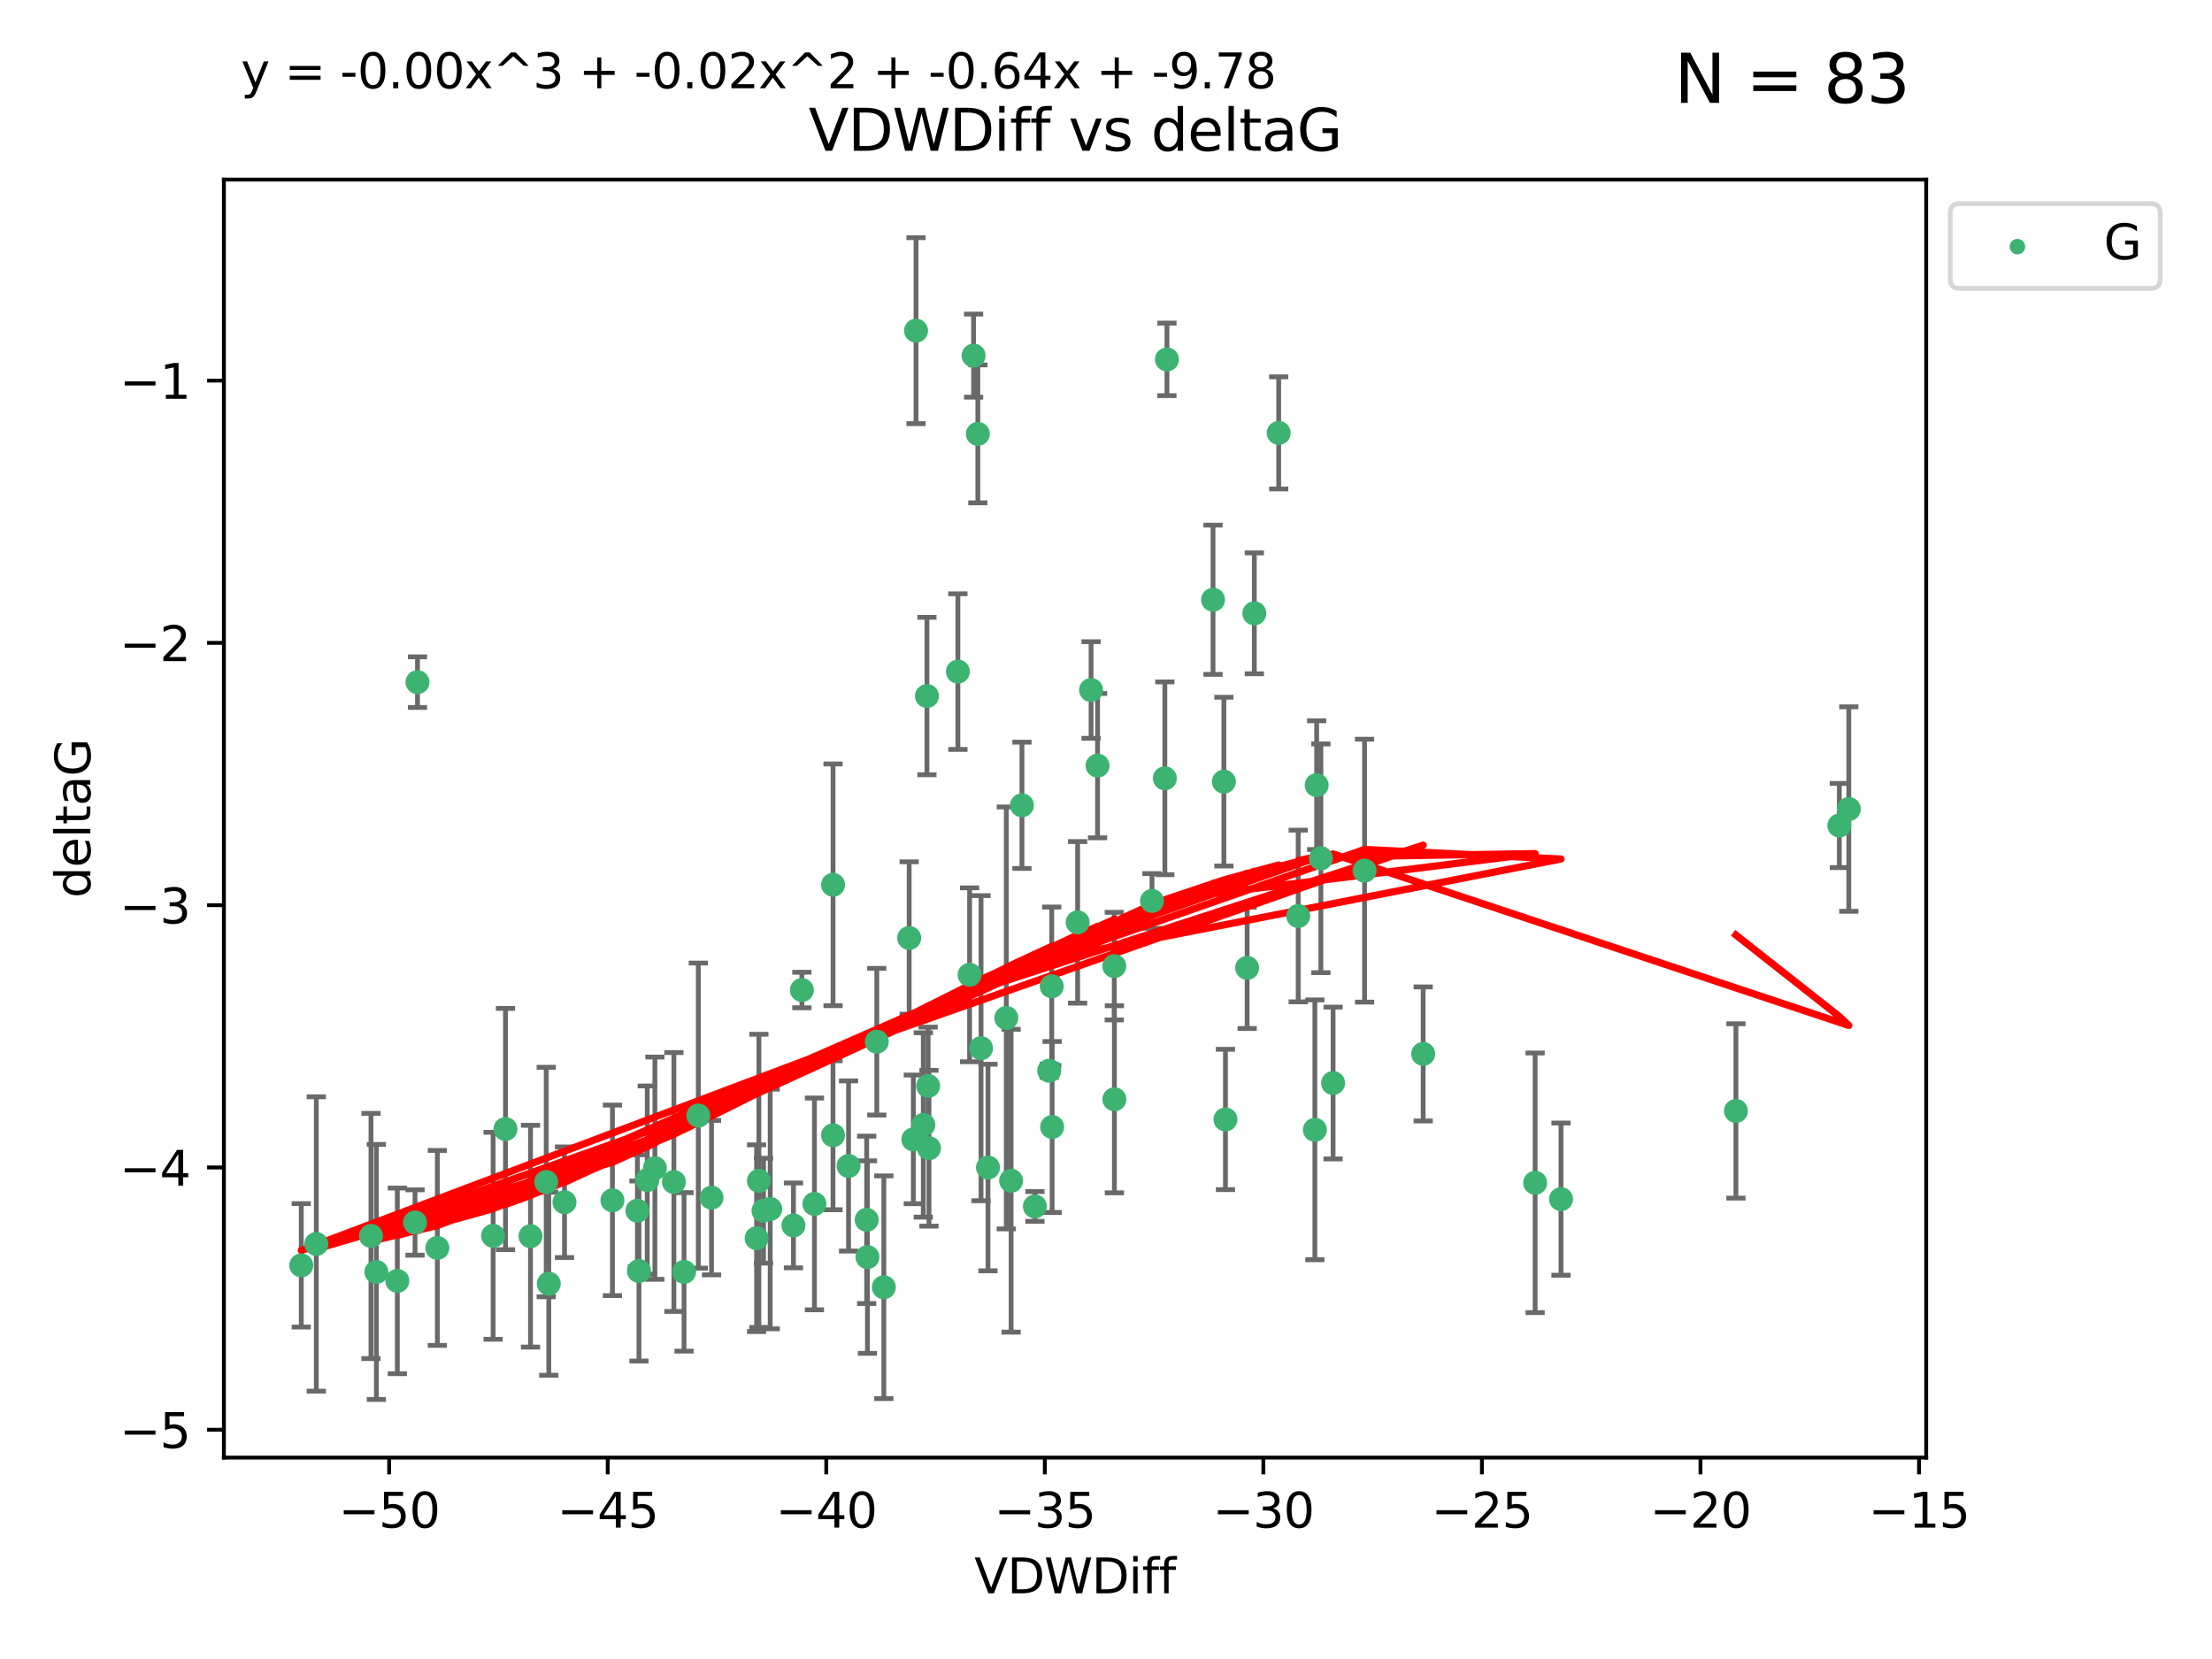 <?xml version="1.0" encoding="utf-8" standalone="no"?>
<!DOCTYPE svg PUBLIC "-//W3C//DTD SVG 1.1//EN"
  "http://www.w3.org/Graphics/SVG/1.1/DTD/svg11.dtd">
<svg xmlns:xlink="http://www.w3.org/1999/xlink" width="460.8pt" height="345.6pt" viewBox="0 0 460.8 345.6" xmlns="http://www.w3.org/2000/svg" version="1.1">
 <defs>
  <style type="text/css">*{stroke-linejoin: round; stroke-linecap: butt}</style>
 </defs>
 <g id="figure_1">
  <g id="patch_1">
   <path d="M 0 345.6 
L 460.8 345.6 
L 460.8 0 
L 0 0 
z
" style="fill: #ffffff"/>
  </g>
  <g id="axes_1">
   <g id="patch_2">
    <path d="M 46.64 303.64 
L 401.26 303.64 
L 401.26 37.411 
L 46.64 37.411 
z
" style="fill: #ffffff"/>
   </g>
   <g id="PathCollection_1">
    <defs>
     <path id="m897ae04fe3" d="M 0 1.118 
C 0.297 1.118 0.581 1 0.791 0.791 
C 1 0.581 1.118 0.297 1.118 0 
C 1.118 -0.297 1 -0.581 0.791 -0.791 
C 0.581 -1 0.297 -1.118 0 -1.118 
C -0.297 -1.118 -0.581 -1 -0.791 -0.791 
C -1 -0.581 -1.118 -0.297 -1.118 0 
C -1.118 0.297 -1 0.581 -0.791 0.791 
C -0.581 1 -0.297 1.118 0 1.118 
z
" style="stroke: #3cb371"/>
    </defs>
    <g clip-path="url(#pf69972e2d6)">
     <use xlink:href="#m897ae04fe3" x="132.782" y="252.211" style="fill: #3cb371; stroke: #3cb371"/>
     <use xlink:href="#m897ae04fe3" x="78.408" y="264.972" style="fill: #3cb371; stroke: #3cb371"/>
     <use xlink:href="#m897ae04fe3" x="91.105" y="259.965" style="fill: #3cb371; stroke: #3cb371"/>
     <use xlink:href="#m897ae04fe3" x="136.425" y="243.357" style="fill: #3cb371; stroke: #3cb371"/>
     <use xlink:href="#m897ae04fe3" x="127.579" y="250.055" style="fill: #3cb371; stroke: #3cb371"/>
     <use xlink:href="#m897ae04fe3" x="65.891" y="259.141" style="fill: #3cb371; stroke: #3cb371"/>
     <use xlink:href="#m897ae04fe3" x="159.054" y="252.211" style="fill: #3cb371; stroke: #3cb371"/>
     <use xlink:href="#m897ae04fe3" x="180.704" y="261.878" style="fill: #3cb371; stroke: #3cb371"/>
     <use xlink:href="#m897ae04fe3" x="62.759" y="263.595" style="fill: #3cb371; stroke: #3cb371"/>
     <use xlink:href="#m897ae04fe3" x="134.834" y="245.836" style="fill: #3cb371; stroke: #3cb371"/>
     <use xlink:href="#m897ae04fe3" x="133.108" y="264.776" style="fill: #3cb371; stroke: #3cb371"/>
     <use xlink:href="#m897ae04fe3" x="102.727" y="257.437" style="fill: #3cb371; stroke: #3cb371"/>
     <use xlink:href="#m897ae04fe3" x="82.77" y="266.835" style="fill: #3cb371; stroke: #3cb371"/>
     <use xlink:href="#m897ae04fe3" x="145.469" y="232.401" style="fill: #3cb371; stroke: #3cb371"/>
     <use xlink:href="#m897ae04fe3" x="173.531" y="236.494" style="fill: #3cb371; stroke: #3cb371"/>
     <use xlink:href="#m897ae04fe3" x="158.092" y="245.992" style="fill: #3cb371; stroke: #3cb371"/>
     <use xlink:href="#m897ae04fe3" x="117.598" y="250.441" style="fill: #3cb371; stroke: #3cb371"/>
     <use xlink:href="#m897ae04fe3" x="77.283" y="257.476" style="fill: #3cb371; stroke: #3cb371"/>
     <use xlink:href="#m897ae04fe3" x="148.225" y="249.492" style="fill: #3cb371; stroke: #3cb371"/>
     <use xlink:href="#m897ae04fe3" x="160.446" y="251.854" style="fill: #3cb371; stroke: #3cb371"/>
     <use xlink:href="#m897ae04fe3" x="180.544" y="254.111" style="fill: #3cb371; stroke: #3cb371"/>
     <use xlink:href="#m897ae04fe3" x="173.539" y="184.322" style="fill: #3cb371; stroke: #3cb371"/>
     <use xlink:href="#m897ae04fe3" x="105.299" y="235.195" style="fill: #3cb371; stroke: #3cb371"/>
     <use xlink:href="#m897ae04fe3" x="110.516" y="257.518" style="fill: #3cb371; stroke: #3cb371"/>
     <use xlink:href="#m897ae04fe3" x="140.384" y="246.229" style="fill: #3cb371; stroke: #3cb371"/>
     <use xlink:href="#m897ae04fe3" x="165.291" y="255.28" style="fill: #3cb371; stroke: #3cb371"/>
     <use xlink:href="#m897ae04fe3" x="157.616" y="257.942" style="fill: #3cb371; stroke: #3cb371"/>
     <use xlink:href="#m897ae04fe3" x="255.283" y="233.204" style="fill: #3cb371; stroke: #3cb371"/>
     <use xlink:href="#m897ae04fe3" x="86.97" y="142.106" style="fill: #3cb371; stroke: #3cb371"/>
     <use xlink:href="#m897ae04fe3" x="190.825" y="68.883" style="fill: #3cb371; stroke: #3cb371"/>
     <use xlink:href="#m897ae04fe3" x="86.459" y="254.674" style="fill: #3cb371; stroke: #3cb371"/>
     <use xlink:href="#m897ae04fe3" x="113.788" y="246.241" style="fill: #3cb371; stroke: #3cb371"/>
     <use xlink:href="#m897ae04fe3" x="114.323" y="267.416" style="fill: #3cb371; stroke: #3cb371"/>
     <use xlink:href="#m897ae04fe3" x="142.501" y="264.956" style="fill: #3cb371; stroke: #3cb371"/>
     <use xlink:href="#m897ae04fe3" x="219.181" y="234.768" style="fill: #3cb371; stroke: #3cb371"/>
     <use xlink:href="#m897ae04fe3" x="201.986" y="203.065" style="fill: #3cb371; stroke: #3cb371"/>
     <use xlink:href="#m897ae04fe3" x="232.125" y="201.259" style="fill: #3cb371; stroke: #3cb371"/>
     <use xlink:href="#m897ae04fe3" x="203.704" y="90.388" style="fill: #3cb371; stroke: #3cb371"/>
     <use xlink:href="#m897ae04fe3" x="259.801" y="201.623" style="fill: #3cb371; stroke: #3cb371"/>
     <use xlink:href="#m897ae04fe3" x="215.589" y="251.32" style="fill: #3cb371; stroke: #3cb371"/>
     <use xlink:href="#m897ae04fe3" x="193.522" y="239.192" style="fill: #3cb371; stroke: #3cb371"/>
     <use xlink:href="#m897ae04fe3" x="169.662" y="250.798" style="fill: #3cb371; stroke: #3cb371"/>
     <use xlink:href="#m897ae04fe3" x="184.12" y="268.158" style="fill: #3cb371; stroke: #3cb371"/>
     <use xlink:href="#m897ae04fe3" x="232.15" y="229.002" style="fill: #3cb371; stroke: #3cb371"/>
     <use xlink:href="#m897ae04fe3" x="190.265" y="237.354" style="fill: #3cb371; stroke: #3cb371"/>
     <use xlink:href="#m897ae04fe3" x="202.816" y="74.081" style="fill: #3cb371; stroke: #3cb371"/>
     <use xlink:href="#m897ae04fe3" x="205.814" y="243.213" style="fill: #3cb371; stroke: #3cb371"/>
     <use xlink:href="#m897ae04fe3" x="261.299" y="127.765" style="fill: #3cb371; stroke: #3cb371"/>
     <use xlink:href="#m897ae04fe3" x="176.769" y="242.893" style="fill: #3cb371; stroke: #3cb371"/>
     <use xlink:href="#m897ae04fe3" x="296.476" y="219.551" style="fill: #3cb371; stroke: #3cb371"/>
     <use xlink:href="#m897ae04fe3" x="193.342" y="226.223" style="fill: #3cb371; stroke: #3cb371"/>
     <use xlink:href="#m897ae04fe3" x="212.891" y="167.759" style="fill: #3cb371; stroke: #3cb371"/>
     <use xlink:href="#m897ae04fe3" x="209.63" y="212.053" style="fill: #3cb371; stroke: #3cb371"/>
     <use xlink:href="#m897ae04fe3" x="325.185" y="249.8" style="fill: #3cb371; stroke: #3cb371"/>
     <use xlink:href="#m897ae04fe3" x="284.265" y="181.37" style="fill: #3cb371; stroke: #3cb371"/>
     <use xlink:href="#m897ae04fe3" x="199.546" y="139.907" style="fill: #3cb371; stroke: #3cb371"/>
     <use xlink:href="#m897ae04fe3" x="227.29" y="143.742" style="fill: #3cb371; stroke: #3cb371"/>
     <use xlink:href="#m897ae04fe3" x="224.49" y="192.139" style="fill: #3cb371; stroke: #3cb371"/>
     <use xlink:href="#m897ae04fe3" x="193.1" y="144.995" style="fill: #3cb371; stroke: #3cb371"/>
     <use xlink:href="#m897ae04fe3" x="167.047" y="206.24" style="fill: #3cb371; stroke: #3cb371"/>
     <use xlink:href="#m897ae04fe3" x="243.094" y="74.869" style="fill: #3cb371; stroke: #3cb371"/>
     <use xlink:href="#m897ae04fe3" x="254.959" y="162.829" style="fill: #3cb371; stroke: #3cb371"/>
     <use xlink:href="#m897ae04fe3" x="266.378" y="90.185" style="fill: #3cb371; stroke: #3cb371"/>
     <use xlink:href="#m897ae04fe3" x="239.979" y="187.683" style="fill: #3cb371; stroke: #3cb371"/>
     <use xlink:href="#m897ae04fe3" x="189.399" y="195.399" style="fill: #3cb371; stroke: #3cb371"/>
     <use xlink:href="#m897ae04fe3" x="192.34" y="234.344" style="fill: #3cb371; stroke: #3cb371"/>
     <use xlink:href="#m897ae04fe3" x="219.095" y="205.462" style="fill: #3cb371; stroke: #3cb371"/>
     <use xlink:href="#m897ae04fe3" x="204.367" y="218.355" style="fill: #3cb371; stroke: #3cb371"/>
     <use xlink:href="#m897ae04fe3" x="228.642" y="159.494" style="fill: #3cb371; stroke: #3cb371"/>
     <use xlink:href="#m897ae04fe3" x="182.65" y="217.003" style="fill: #3cb371; stroke: #3cb371"/>
     <use xlink:href="#m897ae04fe3" x="218.567" y="223.052" style="fill: #3cb371; stroke: #3cb371"/>
     <use xlink:href="#m897ae04fe3" x="210.632" y="245.969" style="fill: #3cb371; stroke: #3cb371"/>
     <use xlink:href="#m897ae04fe3" x="275.166" y="178.803" style="fill: #3cb371; stroke: #3cb371"/>
     <use xlink:href="#m897ae04fe3" x="252.696" y="124.937" style="fill: #3cb371; stroke: #3cb371"/>
     <use xlink:href="#m897ae04fe3" x="274.284" y="163.562" style="fill: #3cb371; stroke: #3cb371"/>
     <use xlink:href="#m897ae04fe3" x="270.44" y="190.816" style="fill: #3cb371; stroke: #3cb371"/>
     <use xlink:href="#m897ae04fe3" x="273.911" y="235.362" style="fill: #3cb371; stroke: #3cb371"/>
     <use xlink:href="#m897ae04fe3" x="319.797" y="246.397" style="fill: #3cb371; stroke: #3cb371"/>
     <use xlink:href="#m897ae04fe3" x="242.661" y="162.131" style="fill: #3cb371; stroke: #3cb371"/>
     <use xlink:href="#m897ae04fe3" x="277.708" y="225.616" style="fill: #3cb371; stroke: #3cb371"/>
     <use xlink:href="#m897ae04fe3" x="385.141" y="168.539" style="fill: #3cb371; stroke: #3cb371"/>
     <use xlink:href="#m897ae04fe3" x="383.166" y="171.969" style="fill: #3cb371; stroke: #3cb371"/>
     <use xlink:href="#m897ae04fe3" x="361.626" y="231.428" style="fill: #3cb371; stroke: #3cb371"/>
    </g>
   </g>
   <g id="matplotlib.axis_1">
    <g id="xtick_1">
     <g id="line2d_1">
      <defs>
       <path id="m4ec55f9430" d="M 0 0 
L 0 3.5 
" style="stroke: #000000; stroke-width: 0.8"/>
      </defs>
      <g>
       <use xlink:href="#m4ec55f9430" x="81.071" y="303.64" style="stroke: #000000; stroke-width: 0.8"/>
      </g>
     </g>
     <g id="text_1">
      <!-- −50 -->
      <g transform="translate(70.519 318.238)scale(0.1 -0.1)">
       <defs>
        <path id="DejaVuSans-2212" d="M 678 2272 
L 4684 2272 
L 4684 1741 
L 678 1741 
L 678 2272 
z
" transform="scale(0.016)"/>
        <path id="DejaVuSans-35" d="M 691 4666 
L 3169 4666 
L 3169 4134 
L 1269 4134 
L 1269 2991 
Q 1406 3038 1543 3061 
Q 1681 3084 1819 3084 
Q 2600 3084 3056 2656 
Q 3513 2228 3513 1497 
Q 3513 744 3044 326 
Q 2575 -91 1722 -91 
Q 1428 -91 1123 -41 
Q 819 9 494 109 
L 494 744 
Q 775 591 1075 516 
Q 1375 441 1709 441 
Q 2250 441 2565 725 
Q 2881 1009 2881 1497 
Q 2881 1984 2565 2268 
Q 2250 2553 1709 2553 
Q 1456 2553 1204 2497 
Q 953 2441 691 2322 
L 691 4666 
z
" transform="scale(0.016)"/>
        <path id="DejaVuSans-30" d="M 2034 4250 
Q 1547 4250 1301 3770 
Q 1056 3291 1056 2328 
Q 1056 1369 1301 889 
Q 1547 409 2034 409 
Q 2525 409 2770 889 
Q 3016 1369 3016 2328 
Q 3016 3291 2770 3770 
Q 2525 4250 2034 4250 
z
M 2034 4750 
Q 2819 4750 3233 4129 
Q 3647 3509 3647 2328 
Q 3647 1150 3233 529 
Q 2819 -91 2034 -91 
Q 1250 -91 836 529 
Q 422 1150 422 2328 
Q 422 3509 836 4129 
Q 1250 4750 2034 4750 
z
" transform="scale(0.016)"/>
       </defs>
       <use xlink:href="#DejaVuSans-2212"/>
       <use xlink:href="#DejaVuSans-35" x="83.789"/>
       <use xlink:href="#DejaVuSans-30" x="147.412"/>
      </g>
     </g>
    </g>
    <g id="xtick_2">
     <g id="line2d_2">
      <g>
       <use xlink:href="#m4ec55f9430" x="126.6" y="303.64" style="stroke: #000000; stroke-width: 0.8"/>
      </g>
     </g>
     <g id="text_2">
      <!-- −45 -->
      <g transform="translate(116.047 318.238)scale(0.1 -0.1)">
       <defs>
        <path id="DejaVuSans-34" d="M 2419 4116 
L 825 1625 
L 2419 1625 
L 2419 4116 
z
M 2253 4666 
L 3047 4666 
L 3047 1625 
L 3713 1625 
L 3713 1100 
L 3047 1100 
L 3047 0 
L 2419 0 
L 2419 1100 
L 313 1100 
L 313 1709 
L 2253 4666 
z
" transform="scale(0.016)"/>
       </defs>
       <use xlink:href="#DejaVuSans-2212"/>
       <use xlink:href="#DejaVuSans-34" x="83.789"/>
       <use xlink:href="#DejaVuSans-35" x="147.412"/>
      </g>
     </g>
    </g>
    <g id="xtick_3">
     <g id="line2d_3">
      <g>
       <use xlink:href="#m4ec55f9430" x="172.128" y="303.64" style="stroke: #000000; stroke-width: 0.8"/>
      </g>
     </g>
     <g id="text_3">
      <!-- −40 -->
      <g transform="translate(161.576 318.238)scale(0.1 -0.1)">
       <use xlink:href="#DejaVuSans-2212"/>
       <use xlink:href="#DejaVuSans-34" x="83.789"/>
       <use xlink:href="#DejaVuSans-30" x="147.412"/>
      </g>
     </g>
    </g>
    <g id="xtick_4">
     <g id="line2d_4">
      <g>
       <use xlink:href="#m4ec55f9430" x="217.656" y="303.64" style="stroke: #000000; stroke-width: 0.8"/>
      </g>
     </g>
     <g id="text_4">
      <!-- −35 -->
      <g transform="translate(207.104 318.238)scale(0.1 -0.1)">
       <defs>
        <path id="DejaVuSans-33" d="M 2597 2516 
Q 3050 2419 3304 2112 
Q 3559 1806 3559 1356 
Q 3559 666 3084 287 
Q 2609 -91 1734 -91 
Q 1441 -91 1130 -33 
Q 819 25 488 141 
L 488 750 
Q 750 597 1062 519 
Q 1375 441 1716 441 
Q 2309 441 2620 675 
Q 2931 909 2931 1356 
Q 2931 1769 2642 2001 
Q 2353 2234 1838 2234 
L 1294 2234 
L 1294 2753 
L 1863 2753 
Q 2328 2753 2575 2939 
Q 2822 3125 2822 3475 
Q 2822 3834 2567 4026 
Q 2313 4219 1838 4219 
Q 1578 4219 1281 4162 
Q 984 4106 628 3988 
L 628 4550 
Q 988 4650 1302 4700 
Q 1616 4750 1894 4750 
Q 2613 4750 3031 4423 
Q 3450 4097 3450 3541 
Q 3450 3153 3228 2886 
Q 3006 2619 2597 2516 
z
" transform="scale(0.016)"/>
       </defs>
       <use xlink:href="#DejaVuSans-2212"/>
       <use xlink:href="#DejaVuSans-33" x="83.789"/>
       <use xlink:href="#DejaVuSans-35" x="147.412"/>
      </g>
     </g>
    </g>
    <g id="xtick_5">
     <g id="line2d_5">
      <g>
       <use xlink:href="#m4ec55f9430" x="263.184" y="303.64" style="stroke: #000000; stroke-width: 0.8"/>
      </g>
     </g>
     <g id="text_5">
      <!-- −30 -->
      <g transform="translate(252.632 318.238)scale(0.1 -0.1)">
       <use xlink:href="#DejaVuSans-2212"/>
       <use xlink:href="#DejaVuSans-33" x="83.789"/>
       <use xlink:href="#DejaVuSans-30" x="147.412"/>
      </g>
     </g>
    </g>
    <g id="xtick_6">
     <g id="line2d_6">
      <g>
       <use xlink:href="#m4ec55f9430" x="308.713" y="303.64" style="stroke: #000000; stroke-width: 0.8"/>
      </g>
     </g>
     <g id="text_6">
      <!-- −25 -->
      <g transform="translate(298.16 318.238)scale(0.1 -0.1)">
       <defs>
        <path id="DejaVuSans-32" d="M 1228 531 
L 3431 531 
L 3431 0 
L 469 0 
L 469 531 
Q 828 903 1448 1529 
Q 2069 2156 2228 2338 
Q 2531 2678 2651 2914 
Q 2772 3150 2772 3378 
Q 2772 3750 2511 3984 
Q 2250 4219 1831 4219 
Q 1534 4219 1204 4116 
Q 875 4013 500 3803 
L 500 4441 
Q 881 4594 1212 4672 
Q 1544 4750 1819 4750 
Q 2544 4750 2975 4387 
Q 3406 4025 3406 3419 
Q 3406 3131 3298 2873 
Q 3191 2616 2906 2266 
Q 2828 2175 2409 1742 
Q 1991 1309 1228 531 
z
" transform="scale(0.016)"/>
       </defs>
       <use xlink:href="#DejaVuSans-2212"/>
       <use xlink:href="#DejaVuSans-32" x="83.789"/>
       <use xlink:href="#DejaVuSans-35" x="147.412"/>
      </g>
     </g>
    </g>
    <g id="xtick_7">
     <g id="line2d_7">
      <g>
       <use xlink:href="#m4ec55f9430" x="354.241" y="303.64" style="stroke: #000000; stroke-width: 0.8"/>
      </g>
     </g>
     <g id="text_7">
      <!-- −20 -->
      <g transform="translate(343.689 318.238)scale(0.1 -0.1)">
       <use xlink:href="#DejaVuSans-2212"/>
       <use xlink:href="#DejaVuSans-32" x="83.789"/>
       <use xlink:href="#DejaVuSans-30" x="147.412"/>
      </g>
     </g>
    </g>
    <g id="xtick_8">
     <g id="line2d_8">
      <g>
       <use xlink:href="#m4ec55f9430" x="399.769" y="303.64" style="stroke: #000000; stroke-width: 0.8"/>
      </g>
     </g>
     <g id="text_8">
      <!-- −15 -->
      <g transform="translate(389.217 318.238)scale(0.1 -0.1)">
       <defs>
        <path id="DejaVuSans-31" d="M 794 531 
L 1825 531 
L 1825 4091 
L 703 3866 
L 703 4441 
L 1819 4666 
L 2450 4666 
L 2450 531 
L 3481 531 
L 3481 0 
L 794 0 
L 794 531 
z
" transform="scale(0.016)"/>
       </defs>
       <use xlink:href="#DejaVuSans-2212"/>
       <use xlink:href="#DejaVuSans-31" x="83.789"/>
       <use xlink:href="#DejaVuSans-35" x="147.412"/>
      </g>
     </g>
    </g>
    <g id="text_9">
     <!-- VDWDiff -->
     <g transform="translate(202.977 331.917)scale(0.1 -0.1)">
      <defs>
       <path id="DejaVuSans-56" d="M 1831 0 
L 50 4666 
L 709 4666 
L 2188 738 
L 3669 4666 
L 4325 4666 
L 2547 0 
L 1831 0 
z
" transform="scale(0.016)"/>
       <path id="DejaVuSans-44" d="M 1259 4147 
L 1259 519 
L 2022 519 
Q 2988 519 3436 956 
Q 3884 1394 3884 2338 
Q 3884 3275 3436 3711 
Q 2988 4147 2022 4147 
L 1259 4147 
z
M 628 4666 
L 1925 4666 
Q 3281 4666 3915 4102 
Q 4550 3538 4550 2338 
Q 4550 1131 3912 565 
Q 3275 0 1925 0 
L 628 0 
L 628 4666 
z
" transform="scale(0.016)"/>
       <path id="DejaVuSans-57" d="M 213 4666 
L 850 4666 
L 1831 722 
L 2809 4666 
L 3519 4666 
L 4500 722 
L 5478 4666 
L 6119 4666 
L 4947 0 
L 4153 0 
L 3169 4050 
L 2175 0 
L 1381 0 
L 213 4666 
z
" transform="scale(0.016)"/>
       <path id="DejaVuSans-69" d="M 603 3500 
L 1178 3500 
L 1178 0 
L 603 0 
L 603 3500 
z
M 603 4863 
L 1178 4863 
L 1178 4134 
L 603 4134 
L 603 4863 
z
" transform="scale(0.016)"/>
       <path id="DejaVuSans-66" d="M 2375 4863 
L 2375 4384 
L 1825 4384 
Q 1516 4384 1395 4259 
Q 1275 4134 1275 3809 
L 1275 3500 
L 2222 3500 
L 2222 3053 
L 1275 3053 
L 1275 0 
L 697 0 
L 697 3053 
L 147 3053 
L 147 3500 
L 697 3500 
L 697 3744 
Q 697 4328 969 4595 
Q 1241 4863 1831 4863 
L 2375 4863 
z
" transform="scale(0.016)"/>
      </defs>
      <use xlink:href="#DejaVuSans-56"/>
      <use xlink:href="#DejaVuSans-44" x="68.408"/>
      <use xlink:href="#DejaVuSans-57" x="145.41"/>
      <use xlink:href="#DejaVuSans-44" x="244.287"/>
      <use xlink:href="#DejaVuSans-69" x="321.289"/>
      <use xlink:href="#DejaVuSans-66" x="349.072"/>
      <use xlink:href="#DejaVuSans-66" x="384.277"/>
     </g>
    </g>
   </g>
   <g id="matplotlib.axis_2">
    <g id="ytick_1">
     <g id="line2d_9">
      <defs>
       <path id="m287d95fad4" d="M 0 0 
L -3.5 0 
" style="stroke: #000000; stroke-width: 0.8"/>
      </defs>
      <g>
       <use xlink:href="#m287d95fad4" x="46.64" y="297.844" style="stroke: #000000; stroke-width: 0.8"/>
      </g>
     </g>
     <g id="text_10">
      <!-- −5 -->
      <g transform="translate(24.898 301.643)scale(0.1 -0.1)">
       <use xlink:href="#DejaVuSans-2212"/>
       <use xlink:href="#DejaVuSans-35" x="83.789"/>
      </g>
     </g>
    </g>
    <g id="ytick_2">
     <g id="line2d_10">
      <g>
       <use xlink:href="#m287d95fad4" x="46.64" y="243.204" style="stroke: #000000; stroke-width: 0.8"/>
      </g>
     </g>
     <g id="text_11">
      <!-- −4 -->
      <g transform="translate(24.898 247.003)scale(0.1 -0.1)">
       <use xlink:href="#DejaVuSans-2212"/>
       <use xlink:href="#DejaVuSans-34" x="83.789"/>
      </g>
     </g>
    </g>
    <g id="ytick_3">
     <g id="line2d_11">
      <g>
       <use xlink:href="#m287d95fad4" x="46.64" y="188.564" style="stroke: #000000; stroke-width: 0.8"/>
      </g>
     </g>
     <g id="text_12">
      <!-- −3 -->
      <g transform="translate(24.898 192.364)scale(0.1 -0.1)">
       <use xlink:href="#DejaVuSans-2212"/>
       <use xlink:href="#DejaVuSans-33" x="83.789"/>
      </g>
     </g>
    </g>
    <g id="ytick_4">
     <g id="line2d_12">
      <g>
       <use xlink:href="#m287d95fad4" x="46.64" y="133.924" style="stroke: #000000; stroke-width: 0.8"/>
      </g>
     </g>
     <g id="text_13">
      <!-- −2 -->
      <g transform="translate(24.898 137.724)scale(0.1 -0.1)">
       <use xlink:href="#DejaVuSans-2212"/>
       <use xlink:href="#DejaVuSans-32" x="83.789"/>
      </g>
     </g>
    </g>
    <g id="ytick_5">
     <g id="line2d_13">
      <g>
       <use xlink:href="#m287d95fad4" x="46.64" y="79.284" style="stroke: #000000; stroke-width: 0.8"/>
      </g>
     </g>
     <g id="text_14">
      <!-- −1 -->
      <g transform="translate(24.898 83.084)scale(0.1 -0.1)">
       <use xlink:href="#DejaVuSans-2212"/>
       <use xlink:href="#DejaVuSans-31" x="83.789"/>
      </g>
     </g>
    </g>
    <g id="text_15">
     <!-- deltaG -->
     <g transform="translate(18.818 187.064)rotate(-90)scale(0.1 -0.1)">
      <defs>
       <path id="DejaVuSans-64" d="M 2906 2969 
L 2906 4863 
L 3481 4863 
L 3481 0 
L 2906 0 
L 2906 525 
Q 2725 213 2448 61 
Q 2172 -91 1784 -91 
Q 1150 -91 751 415 
Q 353 922 353 1747 
Q 353 2572 751 3078 
Q 1150 3584 1784 3584 
Q 2172 3584 2448 3432 
Q 2725 3281 2906 2969 
z
M 947 1747 
Q 947 1113 1208 752 
Q 1469 391 1925 391 
Q 2381 391 2643 752 
Q 2906 1113 2906 1747 
Q 2906 2381 2643 2742 
Q 2381 3103 1925 3103 
Q 1469 3103 1208 2742 
Q 947 2381 947 1747 
z
" transform="scale(0.016)"/>
       <path id="DejaVuSans-65" d="M 3597 1894 
L 3597 1613 
L 953 1613 
Q 991 1019 1311 708 
Q 1631 397 2203 397 
Q 2534 397 2845 478 
Q 3156 559 3463 722 
L 3463 178 
Q 3153 47 2828 -22 
Q 2503 -91 2169 -91 
Q 1331 -91 842 396 
Q 353 884 353 1716 
Q 353 2575 817 3079 
Q 1281 3584 2069 3584 
Q 2775 3584 3186 3129 
Q 3597 2675 3597 1894 
z
M 3022 2063 
Q 3016 2534 2758 2815 
Q 2500 3097 2075 3097 
Q 1594 3097 1305 2825 
Q 1016 2553 972 2059 
L 3022 2063 
z
" transform="scale(0.016)"/>
       <path id="DejaVuSans-6c" d="M 603 4863 
L 1178 4863 
L 1178 0 
L 603 0 
L 603 4863 
z
" transform="scale(0.016)"/>
       <path id="DejaVuSans-74" d="M 1172 4494 
L 1172 3500 
L 2356 3500 
L 2356 3053 
L 1172 3053 
L 1172 1153 
Q 1172 725 1289 603 
Q 1406 481 1766 481 
L 2356 481 
L 2356 0 
L 1766 0 
Q 1100 0 847 248 
Q 594 497 594 1153 
L 594 3053 
L 172 3053 
L 172 3500 
L 594 3500 
L 594 4494 
L 1172 4494 
z
" transform="scale(0.016)"/>
       <path id="DejaVuSans-61" d="M 2194 1759 
Q 1497 1759 1228 1600 
Q 959 1441 959 1056 
Q 959 750 1161 570 
Q 1363 391 1709 391 
Q 2188 391 2477 730 
Q 2766 1069 2766 1631 
L 2766 1759 
L 2194 1759 
z
M 3341 1997 
L 3341 0 
L 2766 0 
L 2766 531 
Q 2569 213 2275 61 
Q 1981 -91 1556 -91 
Q 1019 -91 701 211 
Q 384 513 384 1019 
Q 384 1609 779 1909 
Q 1175 2209 1959 2209 
L 2766 2209 
L 2766 2266 
Q 2766 2663 2505 2880 
Q 2244 3097 1772 3097 
Q 1472 3097 1187 3025 
Q 903 2953 641 2809 
L 641 3341 
Q 956 3463 1253 3523 
Q 1550 3584 1831 3584 
Q 2591 3584 2966 3190 
Q 3341 2797 3341 1997 
z
" transform="scale(0.016)"/>
       <path id="DejaVuSans-47" d="M 3809 666 
L 3809 1919 
L 2778 1919 
L 2778 2438 
L 4434 2438 
L 4434 434 
Q 4069 175 3628 42 
Q 3188 -91 2688 -91 
Q 1594 -91 976 548 
Q 359 1188 359 2328 
Q 359 3472 976 4111 
Q 1594 4750 2688 4750 
Q 3144 4750 3555 4637 
Q 3966 4525 4313 4306 
L 4313 3634 
Q 3963 3931 3569 4081 
Q 3175 4231 2741 4231 
Q 1884 4231 1454 3753 
Q 1025 3275 1025 2328 
Q 1025 1384 1454 906 
Q 1884 428 2741 428 
Q 3075 428 3337 486 
Q 3600 544 3809 666 
z
" transform="scale(0.016)"/>
      </defs>
      <use xlink:href="#DejaVuSans-64"/>
      <use xlink:href="#DejaVuSans-65" x="63.477"/>
      <use xlink:href="#DejaVuSans-6c" x="125"/>
      <use xlink:href="#DejaVuSans-74" x="152.783"/>
      <use xlink:href="#DejaVuSans-61" x="191.992"/>
      <use xlink:href="#DejaVuSans-47" x="253.271"/>
     </g>
    </g>
   </g>
   <g id="LineCollection_1">
    <path d="M 132.782 263.861 
L 132.782 240.561 
" clip-path="url(#pf69972e2d6)" style="fill: none; stroke: #696969"/>
    <path d="M 78.408 291.539 
L 78.408 238.405 
" clip-path="url(#pf69972e2d6)" style="fill: none; stroke: #696969"/>
    <path d="M 91.105 280.272 
L 91.105 239.658 
" clip-path="url(#pf69972e2d6)" style="fill: none; stroke: #696969"/>
    <path d="M 136.425 266.51 
L 136.425 220.204 
" clip-path="url(#pf69972e2d6)" style="fill: none; stroke: #696969"/>
    <path d="M 127.579 269.901 
L 127.579 230.209 
" clip-path="url(#pf69972e2d6)" style="fill: none; stroke: #696969"/>
    <path d="M 65.891 289.801 
L 65.891 228.482 
" clip-path="url(#pf69972e2d6)" style="fill: none; stroke: #696969"/>
    <path d="M 159.054 263.143 
L 159.054 241.28 
" clip-path="url(#pf69972e2d6)" style="fill: none; stroke: #696969"/>
    <path d="M 180.704 281.932 
L 180.704 241.825 
" clip-path="url(#pf69972e2d6)" style="fill: none; stroke: #696969"/>
    <path d="M 62.759 276.447 
L 62.759 250.742 
" clip-path="url(#pf69972e2d6)" style="fill: none; stroke: #696969"/>
    <path d="M 134.834 265.441 
L 134.834 226.232 
" clip-path="url(#pf69972e2d6)" style="fill: none; stroke: #696969"/>
    <path d="M 133.108 283.526 
L 133.108 246.025 
" clip-path="url(#pf69972e2d6)" style="fill: none; stroke: #696969"/>
    <path d="M 102.727 278.993 
L 102.727 235.88 
" clip-path="url(#pf69972e2d6)" style="fill: none; stroke: #696969"/>
    <path d="M 82.77 286.172 
L 82.77 247.499 
" clip-path="url(#pf69972e2d6)" style="fill: none; stroke: #696969"/>
    <path d="M 145.469 264.182 
L 145.469 200.62 
" clip-path="url(#pf69972e2d6)" style="fill: none; stroke: #696969"/>
    <path d="M 173.531 252.013 
L 173.531 220.976 
" clip-path="url(#pf69972e2d6)" style="fill: none; stroke: #696969"/>
    <path d="M 158.092 276.528 
L 158.092 215.456 
" clip-path="url(#pf69972e2d6)" style="fill: none; stroke: #696969"/>
    <path d="M 117.598 261.962 
L 117.598 238.92 
" clip-path="url(#pf69972e2d6)" style="fill: none; stroke: #696969"/>
    <path d="M 77.283 283.018 
L 77.283 231.934 
" clip-path="url(#pf69972e2d6)" style="fill: none; stroke: #696969"/>
    <path d="M 148.225 265.571 
L 148.225 233.414 
" clip-path="url(#pf69972e2d6)" style="fill: none; stroke: #696969"/>
    <path d="M 160.446 276.82 
L 160.446 226.888 
" clip-path="url(#pf69972e2d6)" style="fill: none; stroke: #696969"/>
    <path d="M 180.544 271.544 
L 180.544 236.678 
" clip-path="url(#pf69972e2d6)" style="fill: none; stroke: #696969"/>
    <path d="M 173.539 209.504 
L 173.539 159.14 
" clip-path="url(#pf69972e2d6)" style="fill: none; stroke: #696969"/>
    <path d="M 105.299 260.326 
L 105.299 210.065 
" clip-path="url(#pf69972e2d6)" style="fill: none; stroke: #696969"/>
    <path d="M 110.516 280.619 
L 110.516 234.417 
" clip-path="url(#pf69972e2d6)" style="fill: none; stroke: #696969"/>
    <path d="M 140.384 273.192 
L 140.384 219.267 
" clip-path="url(#pf69972e2d6)" style="fill: none; stroke: #696969"/>
    <path d="M 165.291 264.116 
L 165.291 246.445 
" clip-path="url(#pf69972e2d6)" style="fill: none; stroke: #696969"/>
    <path d="M 157.616 277.391 
L 157.616 238.493 
" clip-path="url(#pf69972e2d6)" style="fill: none; stroke: #696969"/>
    <path d="M 255.283 247.82 
L 255.283 218.588 
" clip-path="url(#pf69972e2d6)" style="fill: none; stroke: #696969"/>
    <path d="M 86.97 147.375 
L 86.97 136.837 
" clip-path="url(#pf69972e2d6)" style="fill: none; stroke: #696969"/>
    <path d="M 190.825 88.254 
L 190.825 49.513 
" clip-path="url(#pf69972e2d6)" style="fill: none; stroke: #696969"/>
    <path d="M 86.459 261.477 
L 86.459 247.87 
" clip-path="url(#pf69972e2d6)" style="fill: none; stroke: #696969"/>
    <path d="M 113.788 270.142 
L 113.788 222.34 
" clip-path="url(#pf69972e2d6)" style="fill: none; stroke: #696969"/>
    <path d="M 114.323 286.492 
L 114.323 248.339 
" clip-path="url(#pf69972e2d6)" style="fill: none; stroke: #696969"/>
    <path d="M 142.501 281.463 
L 142.501 248.45 
" clip-path="url(#pf69972e2d6)" style="fill: none; stroke: #696969"/>
    <path d="M 219.181 252.578 
L 219.181 216.959 
" clip-path="url(#pf69972e2d6)" style="fill: none; stroke: #696969"/>
    <path d="M 201.986 221.176 
L 201.986 184.954 
" clip-path="url(#pf69972e2d6)" style="fill: none; stroke: #696969"/>
    <path d="M 232.125 212.466 
L 232.125 190.051 
" clip-path="url(#pf69972e2d6)" style="fill: none; stroke: #696969"/>
    <path d="M 203.704 104.757 
L 203.704 76.018 
" clip-path="url(#pf69972e2d6)" style="fill: none; stroke: #696969"/>
    <path d="M 259.801 214.253 
L 259.801 188.993 
" clip-path="url(#pf69972e2d6)" style="fill: none; stroke: #696969"/>
    <path d="M 215.589 254.415 
L 215.589 248.226 
" clip-path="url(#pf69972e2d6)" style="fill: none; stroke: #696969"/>
    <path d="M 193.522 255.426 
L 193.522 222.957 
" clip-path="url(#pf69972e2d6)" style="fill: none; stroke: #696969"/>
    <path d="M 169.662 272.857 
L 169.662 228.74 
" clip-path="url(#pf69972e2d6)" style="fill: none; stroke: #696969"/>
    <path d="M 184.12 291.357 
L 184.12 244.958 
" clip-path="url(#pf69972e2d6)" style="fill: none; stroke: #696969"/>
    <path d="M 232.15 248.489 
L 232.15 209.516 
" clip-path="url(#pf69972e2d6)" style="fill: none; stroke: #696969"/>
    <path d="M 190.265 250.753 
L 190.265 223.954 
" clip-path="url(#pf69972e2d6)" style="fill: none; stroke: #696969"/>
    <path d="M 202.816 82.737 
L 202.816 65.426 
" clip-path="url(#pf69972e2d6)" style="fill: none; stroke: #696969"/>
    <path d="M 205.814 264.733 
L 205.814 221.693 
" clip-path="url(#pf69972e2d6)" style="fill: none; stroke: #696969"/>
    <path d="M 261.299 140.357 
L 261.299 115.174 
" clip-path="url(#pf69972e2d6)" style="fill: none; stroke: #696969"/>
    <path d="M 176.769 260.618 
L 176.769 225.168 
" clip-path="url(#pf69972e2d6)" style="fill: none; stroke: #696969"/>
    <path d="M 296.476 233.511 
L 296.476 205.59 
" clip-path="url(#pf69972e2d6)" style="fill: none; stroke: #696969"/>
    <path d="M 193.342 238.478 
L 193.342 213.969 
" clip-path="url(#pf69972e2d6)" style="fill: none; stroke: #696969"/>
    <path d="M 212.891 180.911 
L 212.891 154.608 
" clip-path="url(#pf69972e2d6)" style="fill: none; stroke: #696969"/>
    <path d="M 209.63 256.001 
L 209.63 168.105 
" clip-path="url(#pf69972e2d6)" style="fill: none; stroke: #696969"/>
    <path d="M 325.185 265.656 
L 325.185 233.944 
" clip-path="url(#pf69972e2d6)" style="fill: none; stroke: #696969"/>
    <path d="M 284.265 208.753 
L 284.265 153.986 
" clip-path="url(#pf69972e2d6)" style="fill: none; stroke: #696969"/>
    <path d="M 199.546 156.119 
L 199.546 123.695 
" clip-path="url(#pf69972e2d6)" style="fill: none; stroke: #696969"/>
    <path d="M 227.29 153.804 
L 227.29 133.679 
" clip-path="url(#pf69972e2d6)" style="fill: none; stroke: #696969"/>
    <path d="M 224.49 208.968 
L 224.49 175.311 
" clip-path="url(#pf69972e2d6)" style="fill: none; stroke: #696969"/>
    <path d="M 193.1 161.393 
L 193.1 128.598 
" clip-path="url(#pf69972e2d6)" style="fill: none; stroke: #696969"/>
    <path d="M 167.047 209.94 
L 167.047 202.541 
" clip-path="url(#pf69972e2d6)" style="fill: none; stroke: #696969"/>
    <path d="M 243.094 82.423 
L 243.094 67.315 
" clip-path="url(#pf69972e2d6)" style="fill: none; stroke: #696969"/>
    <path d="M 254.959 180.409 
L 254.959 145.249 
" clip-path="url(#pf69972e2d6)" style="fill: none; stroke: #696969"/>
    <path d="M 266.378 101.864 
L 266.378 78.505 
" clip-path="url(#pf69972e2d6)" style="fill: none; stroke: #696969"/>
    <path d="M 239.979 193.382 
L 239.979 181.984 
" clip-path="url(#pf69972e2d6)" style="fill: none; stroke: #696969"/>
    <path d="M 189.399 211.267 
L 189.399 179.53 
" clip-path="url(#pf69972e2d6)" style="fill: none; stroke: #696969"/>
    <path d="M 192.34 253.55 
L 192.34 215.138 
" clip-path="url(#pf69972e2d6)" style="fill: none; stroke: #696969"/>
    <path d="M 219.095 221.971 
L 219.095 188.953 
" clip-path="url(#pf69972e2d6)" style="fill: none; stroke: #696969"/>
    <path d="M 204.367 250.134 
L 204.367 186.577 
" clip-path="url(#pf69972e2d6)" style="fill: none; stroke: #696969"/>
    <path d="M 228.642 174.525 
L 228.642 144.462 
" clip-path="url(#pf69972e2d6)" style="fill: none; stroke: #696969"/>
    <path d="M 182.65 232.281 
L 182.65 201.724 
" clip-path="url(#pf69972e2d6)" style="fill: none; stroke: #696969"/>
    <path d="M 218.567 224.416 
L 218.567 221.688 
" clip-path="url(#pf69972e2d6)" style="fill: none; stroke: #696969"/>
    <path d="M 210.632 277.514 
L 210.632 214.423 
" clip-path="url(#pf69972e2d6)" style="fill: none; stroke: #696969"/>
    <path d="M 275.166 202.627 
L 275.166 154.978 
" clip-path="url(#pf69972e2d6)" style="fill: none; stroke: #696969"/>
    <path d="M 252.696 140.481 
L 252.696 109.392 
" clip-path="url(#pf69972e2d6)" style="fill: none; stroke: #696969"/>
    <path d="M 274.284 176.973 
L 274.284 150.151 
" clip-path="url(#pf69972e2d6)" style="fill: none; stroke: #696969"/>
    <path d="M 270.44 208.701 
L 270.44 172.931 
" clip-path="url(#pf69972e2d6)" style="fill: none; stroke: #696969"/>
    <path d="M 273.911 262.421 
L 273.911 208.303 
" clip-path="url(#pf69972e2d6)" style="fill: none; stroke: #696969"/>
    <path d="M 319.797 273.437 
L 319.797 219.357 
" clip-path="url(#pf69972e2d6)" style="fill: none; stroke: #696969"/>
    <path d="M 242.661 182.209 
L 242.661 142.054 
" clip-path="url(#pf69972e2d6)" style="fill: none; stroke: #696969"/>
    <path d="M 277.708 241.429 
L 277.708 209.803 
" clip-path="url(#pf69972e2d6)" style="fill: none; stroke: #696969"/>
    <path d="M 385.141 189.837 
L 385.141 147.241 
" clip-path="url(#pf69972e2d6)" style="fill: none; stroke: #696969"/>
    <path d="M 383.166 180.734 
L 383.166 163.205 
" clip-path="url(#pf69972e2d6)" style="fill: none; stroke: #696969"/>
    <path d="M 361.626 249.586 
L 361.626 213.27 
" clip-path="url(#pf69972e2d6)" style="fill: none; stroke: #696969"/>
   </g>
   <g id="line2d_14">
    <defs>
     <path id="m4a89a9df78" d="M 2 0 
L -2 -0 
" style="stroke: #696969"/>
    </defs>
    <g clip-path="url(#pf69972e2d6)">
     <use xlink:href="#m4a89a9df78" x="132.782" y="263.861" style="fill: #696969; stroke: #696969"/>
     <use xlink:href="#m4a89a9df78" x="78.408" y="291.539" style="fill: #696969; stroke: #696969"/>
     <use xlink:href="#m4a89a9df78" x="91.105" y="280.272" style="fill: #696969; stroke: #696969"/>
     <use xlink:href="#m4a89a9df78" x="136.425" y="266.51" style="fill: #696969; stroke: #696969"/>
     <use xlink:href="#m4a89a9df78" x="127.579" y="269.901" style="fill: #696969; stroke: #696969"/>
     <use xlink:href="#m4a89a9df78" x="65.891" y="289.801" style="fill: #696969; stroke: #696969"/>
     <use xlink:href="#m4a89a9df78" x="159.054" y="263.143" style="fill: #696969; stroke: #696969"/>
     <use xlink:href="#m4a89a9df78" x="180.704" y="281.932" style="fill: #696969; stroke: #696969"/>
     <use xlink:href="#m4a89a9df78" x="62.759" y="276.447" style="fill: #696969; stroke: #696969"/>
     <use xlink:href="#m4a89a9df78" x="134.834" y="265.441" style="fill: #696969; stroke: #696969"/>
     <use xlink:href="#m4a89a9df78" x="133.108" y="283.526" style="fill: #696969; stroke: #696969"/>
     <use xlink:href="#m4a89a9df78" x="102.727" y="278.993" style="fill: #696969; stroke: #696969"/>
     <use xlink:href="#m4a89a9df78" x="82.77" y="286.172" style="fill: #696969; stroke: #696969"/>
     <use xlink:href="#m4a89a9df78" x="145.469" y="264.182" style="fill: #696969; stroke: #696969"/>
     <use xlink:href="#m4a89a9df78" x="173.531" y="252.013" style="fill: #696969; stroke: #696969"/>
     <use xlink:href="#m4a89a9df78" x="158.092" y="276.528" style="fill: #696969; stroke: #696969"/>
     <use xlink:href="#m4a89a9df78" x="117.598" y="261.962" style="fill: #696969; stroke: #696969"/>
     <use xlink:href="#m4a89a9df78" x="77.283" y="283.018" style="fill: #696969; stroke: #696969"/>
     <use xlink:href="#m4a89a9df78" x="148.225" y="265.571" style="fill: #696969; stroke: #696969"/>
     <use xlink:href="#m4a89a9df78" x="160.446" y="276.82" style="fill: #696969; stroke: #696969"/>
     <use xlink:href="#m4a89a9df78" x="180.544" y="271.544" style="fill: #696969; stroke: #696969"/>
     <use xlink:href="#m4a89a9df78" x="173.539" y="209.504" style="fill: #696969; stroke: #696969"/>
     <use xlink:href="#m4a89a9df78" x="105.299" y="260.326" style="fill: #696969; stroke: #696969"/>
     <use xlink:href="#m4a89a9df78" x="110.516" y="280.619" style="fill: #696969; stroke: #696969"/>
     <use xlink:href="#m4a89a9df78" x="140.384" y="273.192" style="fill: #696969; stroke: #696969"/>
     <use xlink:href="#m4a89a9df78" x="165.291" y="264.116" style="fill: #696969; stroke: #696969"/>
     <use xlink:href="#m4a89a9df78" x="157.616" y="277.391" style="fill: #696969; stroke: #696969"/>
     <use xlink:href="#m4a89a9df78" x="255.283" y="247.82" style="fill: #696969; stroke: #696969"/>
     <use xlink:href="#m4a89a9df78" x="86.97" y="147.375" style="fill: #696969; stroke: #696969"/>
     <use xlink:href="#m4a89a9df78" x="190.825" y="88.254" style="fill: #696969; stroke: #696969"/>
     <use xlink:href="#m4a89a9df78" x="86.459" y="261.477" style="fill: #696969; stroke: #696969"/>
     <use xlink:href="#m4a89a9df78" x="113.788" y="270.142" style="fill: #696969; stroke: #696969"/>
     <use xlink:href="#m4a89a9df78" x="114.323" y="286.492" style="fill: #696969; stroke: #696969"/>
     <use xlink:href="#m4a89a9df78" x="142.501" y="281.463" style="fill: #696969; stroke: #696969"/>
     <use xlink:href="#m4a89a9df78" x="219.181" y="252.578" style="fill: #696969; stroke: #696969"/>
     <use xlink:href="#m4a89a9df78" x="201.986" y="221.176" style="fill: #696969; stroke: #696969"/>
     <use xlink:href="#m4a89a9df78" x="232.125" y="212.466" style="fill: #696969; stroke: #696969"/>
     <use xlink:href="#m4a89a9df78" x="203.704" y="104.757" style="fill: #696969; stroke: #696969"/>
     <use xlink:href="#m4a89a9df78" x="259.801" y="214.253" style="fill: #696969; stroke: #696969"/>
     <use xlink:href="#m4a89a9df78" x="215.589" y="254.415" style="fill: #696969; stroke: #696969"/>
     <use xlink:href="#m4a89a9df78" x="193.522" y="255.426" style="fill: #696969; stroke: #696969"/>
     <use xlink:href="#m4a89a9df78" x="169.662" y="272.857" style="fill: #696969; stroke: #696969"/>
     <use xlink:href="#m4a89a9df78" x="184.12" y="291.357" style="fill: #696969; stroke: #696969"/>
     <use xlink:href="#m4a89a9df78" x="232.15" y="248.489" style="fill: #696969; stroke: #696969"/>
     <use xlink:href="#m4a89a9df78" x="190.265" y="250.753" style="fill: #696969; stroke: #696969"/>
     <use xlink:href="#m4a89a9df78" x="202.816" y="82.737" style="fill: #696969; stroke: #696969"/>
     <use xlink:href="#m4a89a9df78" x="205.814" y="264.733" style="fill: #696969; stroke: #696969"/>
     <use xlink:href="#m4a89a9df78" x="261.299" y="140.357" style="fill: #696969; stroke: #696969"/>
     <use xlink:href="#m4a89a9df78" x="176.769" y="260.618" style="fill: #696969; stroke: #696969"/>
     <use xlink:href="#m4a89a9df78" x="296.476" y="233.511" style="fill: #696969; stroke: #696969"/>
     <use xlink:href="#m4a89a9df78" x="193.342" y="238.478" style="fill: #696969; stroke: #696969"/>
     <use xlink:href="#m4a89a9df78" x="212.891" y="180.911" style="fill: #696969; stroke: #696969"/>
     <use xlink:href="#m4a89a9df78" x="209.63" y="256.001" style="fill: #696969; stroke: #696969"/>
     <use xlink:href="#m4a89a9df78" x="325.185" y="265.656" style="fill: #696969; stroke: #696969"/>
     <use xlink:href="#m4a89a9df78" x="284.265" y="208.753" style="fill: #696969; stroke: #696969"/>
     <use xlink:href="#m4a89a9df78" x="199.546" y="156.119" style="fill: #696969; stroke: #696969"/>
     <use xlink:href="#m4a89a9df78" x="227.29" y="153.804" style="fill: #696969; stroke: #696969"/>
     <use xlink:href="#m4a89a9df78" x="224.49" y="208.968" style="fill: #696969; stroke: #696969"/>
     <use xlink:href="#m4a89a9df78" x="193.1" y="161.393" style="fill: #696969; stroke: #696969"/>
     <use xlink:href="#m4a89a9df78" x="167.047" y="209.94" style="fill: #696969; stroke: #696969"/>
     <use xlink:href="#m4a89a9df78" x="243.094" y="82.423" style="fill: #696969; stroke: #696969"/>
     <use xlink:href="#m4a89a9df78" x="254.959" y="180.409" style="fill: #696969; stroke: #696969"/>
     <use xlink:href="#m4a89a9df78" x="266.378" y="101.864" style="fill: #696969; stroke: #696969"/>
     <use xlink:href="#m4a89a9df78" x="239.979" y="193.382" style="fill: #696969; stroke: #696969"/>
     <use xlink:href="#m4a89a9df78" x="189.399" y="211.267" style="fill: #696969; stroke: #696969"/>
     <use xlink:href="#m4a89a9df78" x="192.34" y="253.55" style="fill: #696969; stroke: #696969"/>
     <use xlink:href="#m4a89a9df78" x="219.095" y="221.971" style="fill: #696969; stroke: #696969"/>
     <use xlink:href="#m4a89a9df78" x="204.367" y="250.134" style="fill: #696969; stroke: #696969"/>
     <use xlink:href="#m4a89a9df78" x="228.642" y="174.525" style="fill: #696969; stroke: #696969"/>
     <use xlink:href="#m4a89a9df78" x="182.65" y="232.281" style="fill: #696969; stroke: #696969"/>
     <use xlink:href="#m4a89a9df78" x="218.567" y="224.416" style="fill: #696969; stroke: #696969"/>
     <use xlink:href="#m4a89a9df78" x="210.632" y="277.514" style="fill: #696969; stroke: #696969"/>
     <use xlink:href="#m4a89a9df78" x="275.166" y="202.627" style="fill: #696969; stroke: #696969"/>
     <use xlink:href="#m4a89a9df78" x="252.696" y="140.481" style="fill: #696969; stroke: #696969"/>
     <use xlink:href="#m4a89a9df78" x="274.284" y="176.973" style="fill: #696969; stroke: #696969"/>
     <use xlink:href="#m4a89a9df78" x="270.44" y="208.701" style="fill: #696969; stroke: #696969"/>
     <use xlink:href="#m4a89a9df78" x="273.911" y="262.421" style="fill: #696969; stroke: #696969"/>
     <use xlink:href="#m4a89a9df78" x="319.797" y="273.437" style="fill: #696969; stroke: #696969"/>
     <use xlink:href="#m4a89a9df78" x="242.661" y="182.209" style="fill: #696969; stroke: #696969"/>
     <use xlink:href="#m4a89a9df78" x="277.708" y="241.429" style="fill: #696969; stroke: #696969"/>
     <use xlink:href="#m4a89a9df78" x="385.141" y="189.837" style="fill: #696969; stroke: #696969"/>
     <use xlink:href="#m4a89a9df78" x="383.166" y="180.734" style="fill: #696969; stroke: #696969"/>
     <use xlink:href="#m4a89a9df78" x="361.626" y="249.586" style="fill: #696969; stroke: #696969"/>
    </g>
   </g>
   <g id="line2d_15">
    <g clip-path="url(#pf69972e2d6)">
     <use xlink:href="#m4a89a9df78" x="132.782" y="240.561" style="fill: #696969; stroke: #696969"/>
     <use xlink:href="#m4a89a9df78" x="78.408" y="238.405" style="fill: #696969; stroke: #696969"/>
     <use xlink:href="#m4a89a9df78" x="91.105" y="239.658" style="fill: #696969; stroke: #696969"/>
     <use xlink:href="#m4a89a9df78" x="136.425" y="220.204" style="fill: #696969; stroke: #696969"/>
     <use xlink:href="#m4a89a9df78" x="127.579" y="230.209" style="fill: #696969; stroke: #696969"/>
     <use xlink:href="#m4a89a9df78" x="65.891" y="228.482" style="fill: #696969; stroke: #696969"/>
     <use xlink:href="#m4a89a9df78" x="159.054" y="241.28" style="fill: #696969; stroke: #696969"/>
     <use xlink:href="#m4a89a9df78" x="180.704" y="241.825" style="fill: #696969; stroke: #696969"/>
     <use xlink:href="#m4a89a9df78" x="62.759" y="250.742" style="fill: #696969; stroke: #696969"/>
     <use xlink:href="#m4a89a9df78" x="134.834" y="226.232" style="fill: #696969; stroke: #696969"/>
     <use xlink:href="#m4a89a9df78" x="133.108" y="246.025" style="fill: #696969; stroke: #696969"/>
     <use xlink:href="#m4a89a9df78" x="102.727" y="235.88" style="fill: #696969; stroke: #696969"/>
     <use xlink:href="#m4a89a9df78" x="82.77" y="247.499" style="fill: #696969; stroke: #696969"/>
     <use xlink:href="#m4a89a9df78" x="145.469" y="200.62" style="fill: #696969; stroke: #696969"/>
     <use xlink:href="#m4a89a9df78" x="173.531" y="220.976" style="fill: #696969; stroke: #696969"/>
     <use xlink:href="#m4a89a9df78" x="158.092" y="215.456" style="fill: #696969; stroke: #696969"/>
     <use xlink:href="#m4a89a9df78" x="117.598" y="238.92" style="fill: #696969; stroke: #696969"/>
     <use xlink:href="#m4a89a9df78" x="77.283" y="231.934" style="fill: #696969; stroke: #696969"/>
     <use xlink:href="#m4a89a9df78" x="148.225" y="233.414" style="fill: #696969; stroke: #696969"/>
     <use xlink:href="#m4a89a9df78" x="160.446" y="226.888" style="fill: #696969; stroke: #696969"/>
     <use xlink:href="#m4a89a9df78" x="180.544" y="236.678" style="fill: #696969; stroke: #696969"/>
     <use xlink:href="#m4a89a9df78" x="173.539" y="159.14" style="fill: #696969; stroke: #696969"/>
     <use xlink:href="#m4a89a9df78" x="105.299" y="210.065" style="fill: #696969; stroke: #696969"/>
     <use xlink:href="#m4a89a9df78" x="110.516" y="234.417" style="fill: #696969; stroke: #696969"/>
     <use xlink:href="#m4a89a9df78" x="140.384" y="219.267" style="fill: #696969; stroke: #696969"/>
     <use xlink:href="#m4a89a9df78" x="165.291" y="246.445" style="fill: #696969; stroke: #696969"/>
     <use xlink:href="#m4a89a9df78" x="157.616" y="238.493" style="fill: #696969; stroke: #696969"/>
     <use xlink:href="#m4a89a9df78" x="255.283" y="218.588" style="fill: #696969; stroke: #696969"/>
     <use xlink:href="#m4a89a9df78" x="86.97" y="136.837" style="fill: #696969; stroke: #696969"/>
     <use xlink:href="#m4a89a9df78" x="190.825" y="49.513" style="fill: #696969; stroke: #696969"/>
     <use xlink:href="#m4a89a9df78" x="86.459" y="247.87" style="fill: #696969; stroke: #696969"/>
     <use xlink:href="#m4a89a9df78" x="113.788" y="222.34" style="fill: #696969; stroke: #696969"/>
     <use xlink:href="#m4a89a9df78" x="114.323" y="248.339" style="fill: #696969; stroke: #696969"/>
     <use xlink:href="#m4a89a9df78" x="142.501" y="248.45" style="fill: #696969; stroke: #696969"/>
     <use xlink:href="#m4a89a9df78" x="219.181" y="216.959" style="fill: #696969; stroke: #696969"/>
     <use xlink:href="#m4a89a9df78" x="201.986" y="184.954" style="fill: #696969; stroke: #696969"/>
     <use xlink:href="#m4a89a9df78" x="232.125" y="190.051" style="fill: #696969; stroke: #696969"/>
     <use xlink:href="#m4a89a9df78" x="203.704" y="76.018" style="fill: #696969; stroke: #696969"/>
     <use xlink:href="#m4a89a9df78" x="259.801" y="188.993" style="fill: #696969; stroke: #696969"/>
     <use xlink:href="#m4a89a9df78" x="215.589" y="248.226" style="fill: #696969; stroke: #696969"/>
     <use xlink:href="#m4a89a9df78" x="193.522" y="222.957" style="fill: #696969; stroke: #696969"/>
     <use xlink:href="#m4a89a9df78" x="169.662" y="228.74" style="fill: #696969; stroke: #696969"/>
     <use xlink:href="#m4a89a9df78" x="184.12" y="244.958" style="fill: #696969; stroke: #696969"/>
     <use xlink:href="#m4a89a9df78" x="232.15" y="209.516" style="fill: #696969; stroke: #696969"/>
     <use xlink:href="#m4a89a9df78" x="190.265" y="223.954" style="fill: #696969; stroke: #696969"/>
     <use xlink:href="#m4a89a9df78" x="202.816" y="65.426" style="fill: #696969; stroke: #696969"/>
     <use xlink:href="#m4a89a9df78" x="205.814" y="221.693" style="fill: #696969; stroke: #696969"/>
     <use xlink:href="#m4a89a9df78" x="261.299" y="115.174" style="fill: #696969; stroke: #696969"/>
     <use xlink:href="#m4a89a9df78" x="176.769" y="225.168" style="fill: #696969; stroke: #696969"/>
     <use xlink:href="#m4a89a9df78" x="296.476" y="205.59" style="fill: #696969; stroke: #696969"/>
     <use xlink:href="#m4a89a9df78" x="193.342" y="213.969" style="fill: #696969; stroke: #696969"/>
     <use xlink:href="#m4a89a9df78" x="212.891" y="154.608" style="fill: #696969; stroke: #696969"/>
     <use xlink:href="#m4a89a9df78" x="209.63" y="168.105" style="fill: #696969; stroke: #696969"/>
     <use xlink:href="#m4a89a9df78" x="325.185" y="233.944" style="fill: #696969; stroke: #696969"/>
     <use xlink:href="#m4a89a9df78" x="284.265" y="153.986" style="fill: #696969; stroke: #696969"/>
     <use xlink:href="#m4a89a9df78" x="199.546" y="123.695" style="fill: #696969; stroke: #696969"/>
     <use xlink:href="#m4a89a9df78" x="227.29" y="133.679" style="fill: #696969; stroke: #696969"/>
     <use xlink:href="#m4a89a9df78" x="224.49" y="175.311" style="fill: #696969; stroke: #696969"/>
     <use xlink:href="#m4a89a9df78" x="193.1" y="128.598" style="fill: #696969; stroke: #696969"/>
     <use xlink:href="#m4a89a9df78" x="167.047" y="202.541" style="fill: #696969; stroke: #696969"/>
     <use xlink:href="#m4a89a9df78" x="243.094" y="67.315" style="fill: #696969; stroke: #696969"/>
     <use xlink:href="#m4a89a9df78" x="254.959" y="145.249" style="fill: #696969; stroke: #696969"/>
     <use xlink:href="#m4a89a9df78" x="266.378" y="78.505" style="fill: #696969; stroke: #696969"/>
     <use xlink:href="#m4a89a9df78" x="239.979" y="181.984" style="fill: #696969; stroke: #696969"/>
     <use xlink:href="#m4a89a9df78" x="189.399" y="179.53" style="fill: #696969; stroke: #696969"/>
     <use xlink:href="#m4a89a9df78" x="192.34" y="215.138" style="fill: #696969; stroke: #696969"/>
     <use xlink:href="#m4a89a9df78" x="219.095" y="188.953" style="fill: #696969; stroke: #696969"/>
     <use xlink:href="#m4a89a9df78" x="204.367" y="186.577" style="fill: #696969; stroke: #696969"/>
     <use xlink:href="#m4a89a9df78" x="228.642" y="144.462" style="fill: #696969; stroke: #696969"/>
     <use xlink:href="#m4a89a9df78" x="182.65" y="201.724" style="fill: #696969; stroke: #696969"/>
     <use xlink:href="#m4a89a9df78" x="218.567" y="221.688" style="fill: #696969; stroke: #696969"/>
     <use xlink:href="#m4a89a9df78" x="210.632" y="214.423" style="fill: #696969; stroke: #696969"/>
     <use xlink:href="#m4a89a9df78" x="275.166" y="154.978" style="fill: #696969; stroke: #696969"/>
     <use xlink:href="#m4a89a9df78" x="252.696" y="109.392" style="fill: #696969; stroke: #696969"/>
     <use xlink:href="#m4a89a9df78" x="274.284" y="150.151" style="fill: #696969; stroke: #696969"/>
     <use xlink:href="#m4a89a9df78" x="270.44" y="172.931" style="fill: #696969; stroke: #696969"/>
     <use xlink:href="#m4a89a9df78" x="273.911" y="208.303" style="fill: #696969; stroke: #696969"/>
     <use xlink:href="#m4a89a9df78" x="319.797" y="219.357" style="fill: #696969; stroke: #696969"/>
     <use xlink:href="#m4a89a9df78" x="242.661" y="142.054" style="fill: #696969; stroke: #696969"/>
     <use xlink:href="#m4a89a9df78" x="277.708" y="209.803" style="fill: #696969; stroke: #696969"/>
     <use xlink:href="#m4a89a9df78" x="385.141" y="147.241" style="fill: #696969; stroke: #696969"/>
     <use xlink:href="#m4a89a9df78" x="383.166" y="163.205" style="fill: #696969; stroke: #696969"/>
     <use xlink:href="#m4a89a9df78" x="361.626" y="213.27" style="fill: #696969; stroke: #696969"/>
    </g>
   </g>
   <g id="line2d_16">
    <path d="M 132.782 239.808 
L 78.408 258.288 
L 91.105 255.315 
L 136.425 238.141 
L 127.579 242.121 
L 65.891 260.18 
L 159.054 227.122 
L 180.704 216.022 
L 62.759 260.477 
L 134.834 238.874 
L 133.108 239.66 
L 102.727 251.782 
L 82.77 257.38 
L 145.469 233.857 
L 173.531 219.717 
L 158.092 227.608 
L 117.598 246.301 
L 77.283 258.502 
L 148.225 232.516 
L 160.446 226.417 
L 180.544 216.104 
L 173.539 219.713 
L 105.299 250.906 
L 110.516 249.033 
L 140.384 236.29 
L 165.291 223.949 
L 157.616 227.848 
L 255.283 183.207 
L 86.97 256.392 
L 190.825 210.843 
L 86.459 256.517 
L 113.788 247.797 
L 114.323 247.591 
L 142.501 235.284 
L 219.181 197.103 
L 201.986 205.253 
L 232.125 191.518 
L 203.704 204.41 
L 259.801 181.893 
L 215.589 198.746 
L 193.522 209.478 
L 169.662 221.708 
L 184.12 214.267 
L 232.15 191.508 
L 190.265 211.128 
L 202.816 204.846 
L 205.814 203.382 
L 261.299 181.483 
L 176.769 218.049 
L 296.476 176.054 
L 193.342 209.568 
L 212.891 200.003 
L 209.63 201.546 
L 325.185 178.948 
L 284.265 176.948 
L 199.546 206.46 
L 227.29 193.538 
L 224.49 194.745 
L 193.1 209.69 
L 167.047 223.05 
L 243.094 187.277 
L 254.959 183.305 
L 266.378 180.19 
L 239.979 188.43 
L 189.399 211.568 
L 192.34 210.075 
L 219.095 197.142 
L 204.367 204.086 
L 228.642 192.965 
L 182.65 215.022 
L 218.567 197.382 
L 210.632 201.069 
L 275.166 178.329 
L 252.696 184.008 
L 274.284 178.493 
L 270.44 179.268 
L 273.911 178.564 
L 319.797 177.82 
L 242.661 187.434 
L 277.708 177.885 
L 385.141 213.625 
L 383.166 211.754 
L 361.626 194.781 
" clip-path="url(#pf69972e2d6)" style="fill: none; stroke: #ff0000; stroke-width: 1.5; stroke-linecap: square"/>
   </g>
   <g id="line2d_17">
    <defs>
     <path id="m2d7077fb4c" d="M 0 2 
C 0.53 2 1.039 1.789 1.414 1.414 
C 1.789 1.039 2 0.53 2 0 
C 2 -0.53 1.789 -1.039 1.414 -1.414 
C 1.039 -1.789 0.53 -2 0 -2 
C -0.53 -2 -1.039 -1.789 -1.414 -1.414 
C -1.789 -1.039 -2 -0.53 -2 0 
C -2 0.53 -1.789 1.039 -1.414 1.414 
C -1.039 1.789 -0.53 2 0 2 
z
" style="stroke: #3cb371"/>
    </defs>
    <g clip-path="url(#pf69972e2d6)">
     <use xlink:href="#m2d7077fb4c" x="132.782" y="252.211" style="fill: #3cb371; stroke: #3cb371"/>
     <use xlink:href="#m2d7077fb4c" x="78.408" y="264.972" style="fill: #3cb371; stroke: #3cb371"/>
     <use xlink:href="#m2d7077fb4c" x="91.105" y="259.965" style="fill: #3cb371; stroke: #3cb371"/>
     <use xlink:href="#m2d7077fb4c" x="136.425" y="243.357" style="fill: #3cb371; stroke: #3cb371"/>
     <use xlink:href="#m2d7077fb4c" x="127.579" y="250.055" style="fill: #3cb371; stroke: #3cb371"/>
     <use xlink:href="#m2d7077fb4c" x="65.891" y="259.141" style="fill: #3cb371; stroke: #3cb371"/>
     <use xlink:href="#m2d7077fb4c" x="159.054" y="252.211" style="fill: #3cb371; stroke: #3cb371"/>
     <use xlink:href="#m2d7077fb4c" x="180.704" y="261.878" style="fill: #3cb371; stroke: #3cb371"/>
     <use xlink:href="#m2d7077fb4c" x="62.759" y="263.595" style="fill: #3cb371; stroke: #3cb371"/>
     <use xlink:href="#m2d7077fb4c" x="134.834" y="245.836" style="fill: #3cb371; stroke: #3cb371"/>
     <use xlink:href="#m2d7077fb4c" x="133.108" y="264.776" style="fill: #3cb371; stroke: #3cb371"/>
     <use xlink:href="#m2d7077fb4c" x="102.727" y="257.437" style="fill: #3cb371; stroke: #3cb371"/>
     <use xlink:href="#m2d7077fb4c" x="82.77" y="266.835" style="fill: #3cb371; stroke: #3cb371"/>
     <use xlink:href="#m2d7077fb4c" x="145.469" y="232.401" style="fill: #3cb371; stroke: #3cb371"/>
     <use xlink:href="#m2d7077fb4c" x="173.531" y="236.494" style="fill: #3cb371; stroke: #3cb371"/>
     <use xlink:href="#m2d7077fb4c" x="158.092" y="245.992" style="fill: #3cb371; stroke: #3cb371"/>
     <use xlink:href="#m2d7077fb4c" x="117.598" y="250.441" style="fill: #3cb371; stroke: #3cb371"/>
     <use xlink:href="#m2d7077fb4c" x="77.283" y="257.476" style="fill: #3cb371; stroke: #3cb371"/>
     <use xlink:href="#m2d7077fb4c" x="148.225" y="249.492" style="fill: #3cb371; stroke: #3cb371"/>
     <use xlink:href="#m2d7077fb4c" x="160.446" y="251.854" style="fill: #3cb371; stroke: #3cb371"/>
     <use xlink:href="#m2d7077fb4c" x="180.544" y="254.111" style="fill: #3cb371; stroke: #3cb371"/>
     <use xlink:href="#m2d7077fb4c" x="173.539" y="184.322" style="fill: #3cb371; stroke: #3cb371"/>
     <use xlink:href="#m2d7077fb4c" x="105.299" y="235.195" style="fill: #3cb371; stroke: #3cb371"/>
     <use xlink:href="#m2d7077fb4c" x="110.516" y="257.518" style="fill: #3cb371; stroke: #3cb371"/>
     <use xlink:href="#m2d7077fb4c" x="140.384" y="246.229" style="fill: #3cb371; stroke: #3cb371"/>
     <use xlink:href="#m2d7077fb4c" x="165.291" y="255.28" style="fill: #3cb371; stroke: #3cb371"/>
     <use xlink:href="#m2d7077fb4c" x="157.616" y="257.942" style="fill: #3cb371; stroke: #3cb371"/>
     <use xlink:href="#m2d7077fb4c" x="255.283" y="233.204" style="fill: #3cb371; stroke: #3cb371"/>
     <use xlink:href="#m2d7077fb4c" x="86.97" y="142.106" style="fill: #3cb371; stroke: #3cb371"/>
     <use xlink:href="#m2d7077fb4c" x="190.825" y="68.883" style="fill: #3cb371; stroke: #3cb371"/>
     <use xlink:href="#m2d7077fb4c" x="86.459" y="254.674" style="fill: #3cb371; stroke: #3cb371"/>
     <use xlink:href="#m2d7077fb4c" x="113.788" y="246.241" style="fill: #3cb371; stroke: #3cb371"/>
     <use xlink:href="#m2d7077fb4c" x="114.323" y="267.416" style="fill: #3cb371; stroke: #3cb371"/>
     <use xlink:href="#m2d7077fb4c" x="142.501" y="264.956" style="fill: #3cb371; stroke: #3cb371"/>
     <use xlink:href="#m2d7077fb4c" x="219.181" y="234.768" style="fill: #3cb371; stroke: #3cb371"/>
     <use xlink:href="#m2d7077fb4c" x="201.986" y="203.065" style="fill: #3cb371; stroke: #3cb371"/>
     <use xlink:href="#m2d7077fb4c" x="232.125" y="201.259" style="fill: #3cb371; stroke: #3cb371"/>
     <use xlink:href="#m2d7077fb4c" x="203.704" y="90.388" style="fill: #3cb371; stroke: #3cb371"/>
     <use xlink:href="#m2d7077fb4c" x="259.801" y="201.623" style="fill: #3cb371; stroke: #3cb371"/>
     <use xlink:href="#m2d7077fb4c" x="215.589" y="251.32" style="fill: #3cb371; stroke: #3cb371"/>
     <use xlink:href="#m2d7077fb4c" x="193.522" y="239.192" style="fill: #3cb371; stroke: #3cb371"/>
     <use xlink:href="#m2d7077fb4c" x="169.662" y="250.798" style="fill: #3cb371; stroke: #3cb371"/>
     <use xlink:href="#m2d7077fb4c" x="184.12" y="268.158" style="fill: #3cb371; stroke: #3cb371"/>
     <use xlink:href="#m2d7077fb4c" x="232.15" y="229.002" style="fill: #3cb371; stroke: #3cb371"/>
     <use xlink:href="#m2d7077fb4c" x="190.265" y="237.354" style="fill: #3cb371; stroke: #3cb371"/>
     <use xlink:href="#m2d7077fb4c" x="202.816" y="74.081" style="fill: #3cb371; stroke: #3cb371"/>
     <use xlink:href="#m2d7077fb4c" x="205.814" y="243.213" style="fill: #3cb371; stroke: #3cb371"/>
     <use xlink:href="#m2d7077fb4c" x="261.299" y="127.765" style="fill: #3cb371; stroke: #3cb371"/>
     <use xlink:href="#m2d7077fb4c" x="176.769" y="242.893" style="fill: #3cb371; stroke: #3cb371"/>
     <use xlink:href="#m2d7077fb4c" x="296.476" y="219.551" style="fill: #3cb371; stroke: #3cb371"/>
     <use xlink:href="#m2d7077fb4c" x="193.342" y="226.223" style="fill: #3cb371; stroke: #3cb371"/>
     <use xlink:href="#m2d7077fb4c" x="212.891" y="167.759" style="fill: #3cb371; stroke: #3cb371"/>
     <use xlink:href="#m2d7077fb4c" x="209.63" y="212.053" style="fill: #3cb371; stroke: #3cb371"/>
     <use xlink:href="#m2d7077fb4c" x="325.185" y="249.8" style="fill: #3cb371; stroke: #3cb371"/>
     <use xlink:href="#m2d7077fb4c" x="284.265" y="181.37" style="fill: #3cb371; stroke: #3cb371"/>
     <use xlink:href="#m2d7077fb4c" x="199.546" y="139.907" style="fill: #3cb371; stroke: #3cb371"/>
     <use xlink:href="#m2d7077fb4c" x="227.29" y="143.742" style="fill: #3cb371; stroke: #3cb371"/>
     <use xlink:href="#m2d7077fb4c" x="224.49" y="192.139" style="fill: #3cb371; stroke: #3cb371"/>
     <use xlink:href="#m2d7077fb4c" x="193.1" y="144.995" style="fill: #3cb371; stroke: #3cb371"/>
     <use xlink:href="#m2d7077fb4c" x="167.047" y="206.24" style="fill: #3cb371; stroke: #3cb371"/>
     <use xlink:href="#m2d7077fb4c" x="243.094" y="74.869" style="fill: #3cb371; stroke: #3cb371"/>
     <use xlink:href="#m2d7077fb4c" x="254.959" y="162.829" style="fill: #3cb371; stroke: #3cb371"/>
     <use xlink:href="#m2d7077fb4c" x="266.378" y="90.185" style="fill: #3cb371; stroke: #3cb371"/>
     <use xlink:href="#m2d7077fb4c" x="239.979" y="187.683" style="fill: #3cb371; stroke: #3cb371"/>
     <use xlink:href="#m2d7077fb4c" x="189.399" y="195.399" style="fill: #3cb371; stroke: #3cb371"/>
     <use xlink:href="#m2d7077fb4c" x="192.34" y="234.344" style="fill: #3cb371; stroke: #3cb371"/>
     <use xlink:href="#m2d7077fb4c" x="219.095" y="205.462" style="fill: #3cb371; stroke: #3cb371"/>
     <use xlink:href="#m2d7077fb4c" x="204.367" y="218.355" style="fill: #3cb371; stroke: #3cb371"/>
     <use xlink:href="#m2d7077fb4c" x="228.642" y="159.494" style="fill: #3cb371; stroke: #3cb371"/>
     <use xlink:href="#m2d7077fb4c" x="182.65" y="217.003" style="fill: #3cb371; stroke: #3cb371"/>
     <use xlink:href="#m2d7077fb4c" x="218.567" y="223.052" style="fill: #3cb371; stroke: #3cb371"/>
     <use xlink:href="#m2d7077fb4c" x="210.632" y="245.969" style="fill: #3cb371; stroke: #3cb371"/>
     <use xlink:href="#m2d7077fb4c" x="275.166" y="178.803" style="fill: #3cb371; stroke: #3cb371"/>
     <use xlink:href="#m2d7077fb4c" x="252.696" y="124.937" style="fill: #3cb371; stroke: #3cb371"/>
     <use xlink:href="#m2d7077fb4c" x="274.284" y="163.562" style="fill: #3cb371; stroke: #3cb371"/>
     <use xlink:href="#m2d7077fb4c" x="270.44" y="190.816" style="fill: #3cb371; stroke: #3cb371"/>
     <use xlink:href="#m2d7077fb4c" x="273.911" y="235.362" style="fill: #3cb371; stroke: #3cb371"/>
     <use xlink:href="#m2d7077fb4c" x="319.797" y="246.397" style="fill: #3cb371; stroke: #3cb371"/>
     <use xlink:href="#m2d7077fb4c" x="242.661" y="162.131" style="fill: #3cb371; stroke: #3cb371"/>
     <use xlink:href="#m2d7077fb4c" x="277.708" y="225.616" style="fill: #3cb371; stroke: #3cb371"/>
     <use xlink:href="#m2d7077fb4c" x="385.141" y="168.539" style="fill: #3cb371; stroke: #3cb371"/>
     <use xlink:href="#m2d7077fb4c" x="383.166" y="171.969" style="fill: #3cb371; stroke: #3cb371"/>
     <use xlink:href="#m2d7077fb4c" x="361.626" y="231.428" style="fill: #3cb371; stroke: #3cb371"/>
    </g>
   </g>
   <g id="patch_3">
    <path d="M 46.64 303.64 
L 46.64 37.411 
" style="fill: none; stroke: #000000; stroke-width: 0.8; stroke-linejoin: miter; stroke-linecap: square"/>
   </g>
   <g id="patch_4">
    <path d="M 401.26 303.64 
L 401.26 37.411 
" style="fill: none; stroke: #000000; stroke-width: 0.8; stroke-linejoin: miter; stroke-linecap: square"/>
   </g>
   <g id="patch_5">
    <path d="M 46.64 303.64 
L 401.26 303.64 
" style="fill: none; stroke: #000000; stroke-width: 0.8; stroke-linejoin: miter; stroke-linecap: square"/>
   </g>
   <g id="patch_6">
    <path d="M 46.64 37.411 
L 401.26 37.411 
" style="fill: none; stroke: #000000; stroke-width: 0.8; stroke-linejoin: miter; stroke-linecap: square"/>
   </g>
   <g id="text_16">
    <!-- N = 83 -->
    <g transform="translate(348.795 21.426)scale(0.14 -0.14)">
     <defs>
      <path id="DejaVuSans-4e" d="M 628 4666 
L 1478 4666 
L 3547 763 
L 3547 4666 
L 4159 4666 
L 4159 0 
L 3309 0 
L 1241 3903 
L 1241 0 
L 628 0 
L 628 4666 
z
" transform="scale(0.016)"/>
      <path id="DejaVuSans-20" transform="scale(0.016)"/>
      <path id="DejaVuSans-3d" d="M 678 2906 
L 4684 2906 
L 4684 2381 
L 678 2381 
L 678 2906 
z
M 678 1631 
L 4684 1631 
L 4684 1100 
L 678 1100 
L 678 1631 
z
" transform="scale(0.016)"/>
      <path id="DejaVuSans-38" d="M 2034 2216 
Q 1584 2216 1326 1975 
Q 1069 1734 1069 1313 
Q 1069 891 1326 650 
Q 1584 409 2034 409 
Q 2484 409 2743 651 
Q 3003 894 3003 1313 
Q 3003 1734 2745 1975 
Q 2488 2216 2034 2216 
z
M 1403 2484 
Q 997 2584 770 2862 
Q 544 3141 544 3541 
Q 544 4100 942 4425 
Q 1341 4750 2034 4750 
Q 2731 4750 3128 4425 
Q 3525 4100 3525 3541 
Q 3525 3141 3298 2862 
Q 3072 2584 2669 2484 
Q 3125 2378 3379 2068 
Q 3634 1759 3634 1313 
Q 3634 634 3220 271 
Q 2806 -91 2034 -91 
Q 1263 -91 848 271 
Q 434 634 434 1313 
Q 434 1759 690 2068 
Q 947 2378 1403 2484 
z
M 1172 3481 
Q 1172 3119 1398 2916 
Q 1625 2713 2034 2713 
Q 2441 2713 2670 2916 
Q 2900 3119 2900 3481 
Q 2900 3844 2670 4047 
Q 2441 4250 2034 4250 
Q 1625 4250 1398 4047 
Q 1172 3844 1172 3481 
z
" transform="scale(0.016)"/>
     </defs>
     <use xlink:href="#DejaVuSans-4e"/>
     <use xlink:href="#DejaVuSans-20" x="74.805"/>
     <use xlink:href="#DejaVuSans-3d" x="106.592"/>
     <use xlink:href="#DejaVuSans-20" x="190.381"/>
     <use xlink:href="#DejaVuSans-38" x="222.168"/>
     <use xlink:href="#DejaVuSans-33" x="285.791"/>
    </g>
   </g>
   <g id="text_17">
    <!-- y = -0.00x^3 + -0.02x^2 + -0.64x + -9.78 -->
    <g transform="translate(50.186 18.387)scale(0.1 -0.1)">
     <defs>
      <path id="DejaVuSans-79" d="M 2059 -325 
Q 1816 -950 1584 -1140 
Q 1353 -1331 966 -1331 
L 506 -1331 
L 506 -850 
L 844 -850 
Q 1081 -850 1212 -737 
Q 1344 -625 1503 -206 
L 1606 56 
L 191 3500 
L 800 3500 
L 1894 763 
L 2988 3500 
L 3597 3500 
L 2059 -325 
z
" transform="scale(0.016)"/>
      <path id="DejaVuSans-2d" d="M 313 2009 
L 1997 2009 
L 1997 1497 
L 313 1497 
L 313 2009 
z
" transform="scale(0.016)"/>
      <path id="DejaVuSans-2e" d="M 684 794 
L 1344 794 
L 1344 0 
L 684 0 
L 684 794 
z
" transform="scale(0.016)"/>
      <path id="DejaVuSans-78" d="M 3513 3500 
L 2247 1797 
L 3578 0 
L 2900 0 
L 1881 1375 
L 863 0 
L 184 0 
L 1544 1831 
L 300 3500 
L 978 3500 
L 1906 2253 
L 2834 3500 
L 3513 3500 
z
" transform="scale(0.016)"/>
      <path id="DejaVuSans-5e" d="M 2988 4666 
L 4684 2925 
L 4056 2925 
L 2681 4159 
L 1306 2925 
L 678 2925 
L 2375 4666 
L 2988 4666 
z
" transform="scale(0.016)"/>
      <path id="DejaVuSans-2b" d="M 2944 4013 
L 2944 2272 
L 4684 2272 
L 4684 1741 
L 2944 1741 
L 2944 0 
L 2419 0 
L 2419 1741 
L 678 1741 
L 678 2272 
L 2419 2272 
L 2419 4013 
L 2944 4013 
z
" transform="scale(0.016)"/>
      <path id="DejaVuSans-36" d="M 2113 2584 
Q 1688 2584 1439 2293 
Q 1191 2003 1191 1497 
Q 1191 994 1439 701 
Q 1688 409 2113 409 
Q 2538 409 2786 701 
Q 3034 994 3034 1497 
Q 3034 2003 2786 2293 
Q 2538 2584 2113 2584 
z
M 3366 4563 
L 3366 3988 
Q 3128 4100 2886 4159 
Q 2644 4219 2406 4219 
Q 1781 4219 1451 3797 
Q 1122 3375 1075 2522 
Q 1259 2794 1537 2939 
Q 1816 3084 2150 3084 
Q 2853 3084 3261 2657 
Q 3669 2231 3669 1497 
Q 3669 778 3244 343 
Q 2819 -91 2113 -91 
Q 1303 -91 875 529 
Q 447 1150 447 2328 
Q 447 3434 972 4092 
Q 1497 4750 2381 4750 
Q 2619 4750 2861 4703 
Q 3103 4656 3366 4563 
z
" transform="scale(0.016)"/>
      <path id="DejaVuSans-39" d="M 703 97 
L 703 672 
Q 941 559 1184 500 
Q 1428 441 1663 441 
Q 2288 441 2617 861 
Q 2947 1281 2994 2138 
Q 2813 1869 2534 1725 
Q 2256 1581 1919 1581 
Q 1219 1581 811 2004 
Q 403 2428 403 3163 
Q 403 3881 828 4315 
Q 1253 4750 1959 4750 
Q 2769 4750 3195 4129 
Q 3622 3509 3622 2328 
Q 3622 1225 3098 567 
Q 2575 -91 1691 -91 
Q 1453 -91 1209 -44 
Q 966 3 703 97 
z
M 1959 2075 
Q 2384 2075 2632 2365 
Q 2881 2656 2881 3163 
Q 2881 3666 2632 3958 
Q 2384 4250 1959 4250 
Q 1534 4250 1286 3958 
Q 1038 3666 1038 3163 
Q 1038 2656 1286 2365 
Q 1534 2075 1959 2075 
z
" transform="scale(0.016)"/>
      <path id="DejaVuSans-37" d="M 525 4666 
L 3525 4666 
L 3525 4397 
L 1831 0 
L 1172 0 
L 2766 4134 
L 525 4134 
L 525 4666 
z
" transform="scale(0.016)"/>
     </defs>
     <use xlink:href="#DejaVuSans-79"/>
     <use xlink:href="#DejaVuSans-20" x="59.18"/>
     <use xlink:href="#DejaVuSans-3d" x="90.967"/>
     <use xlink:href="#DejaVuSans-20" x="174.756"/>
     <use xlink:href="#DejaVuSans-2d" x="206.543"/>
     <use xlink:href="#DejaVuSans-30" x="242.627"/>
     <use xlink:href="#DejaVuSans-2e" x="306.25"/>
     <use xlink:href="#DejaVuSans-30" x="338.037"/>
     <use xlink:href="#DejaVuSans-30" x="401.66"/>
     <use xlink:href="#DejaVuSans-78" x="465.283"/>
     <use xlink:href="#DejaVuSans-5e" x="524.463"/>
     <use xlink:href="#DejaVuSans-33" x="608.252"/>
     <use xlink:href="#DejaVuSans-20" x="671.875"/>
     <use xlink:href="#DejaVuSans-2b" x="703.662"/>
     <use xlink:href="#DejaVuSans-20" x="787.451"/>
     <use xlink:href="#DejaVuSans-2d" x="819.238"/>
     <use xlink:href="#DejaVuSans-30" x="855.322"/>
     <use xlink:href="#DejaVuSans-2e" x="918.945"/>
     <use xlink:href="#DejaVuSans-30" x="950.732"/>
     <use xlink:href="#DejaVuSans-32" x="1014.355"/>
     <use xlink:href="#DejaVuSans-78" x="1077.979"/>
     <use xlink:href="#DejaVuSans-5e" x="1137.158"/>
     <use xlink:href="#DejaVuSans-32" x="1220.947"/>
     <use xlink:href="#DejaVuSans-20" x="1284.57"/>
     <use xlink:href="#DejaVuSans-2b" x="1316.357"/>
     <use xlink:href="#DejaVuSans-20" x="1400.146"/>
     <use xlink:href="#DejaVuSans-2d" x="1431.934"/>
     <use xlink:href="#DejaVuSans-30" x="1468.018"/>
     <use xlink:href="#DejaVuSans-2e" x="1531.641"/>
     <use xlink:href="#DejaVuSans-36" x="1563.428"/>
     <use xlink:href="#DejaVuSans-34" x="1627.051"/>
     <use xlink:href="#DejaVuSans-78" x="1690.674"/>
     <use xlink:href="#DejaVuSans-20" x="1749.854"/>
     <use xlink:href="#DejaVuSans-2b" x="1781.641"/>
     <use xlink:href="#DejaVuSans-20" x="1865.43"/>
     <use xlink:href="#DejaVuSans-2d" x="1897.217"/>
     <use xlink:href="#DejaVuSans-39" x="1933.301"/>
     <use xlink:href="#DejaVuSans-2e" x="1996.924"/>
     <use xlink:href="#DejaVuSans-37" x="2028.711"/>
     <use xlink:href="#DejaVuSans-38" x="2092.334"/>
    </g>
   </g>
   <g id="text_18">
    <!-- VDWDiff vs deltaG -->
    <g transform="translate(168.445 31.411)scale(0.12 -0.12)">
     <defs>
      <path id="DejaVuSans-76" d="M 191 3500 
L 800 3500 
L 1894 563 
L 2988 3500 
L 3597 3500 
L 2284 0 
L 1503 0 
L 191 3500 
z
" transform="scale(0.016)"/>
      <path id="DejaVuSans-73" d="M 2834 3397 
L 2834 2853 
Q 2591 2978 2328 3040 
Q 2066 3103 1784 3103 
Q 1356 3103 1142 2972 
Q 928 2841 928 2578 
Q 928 2378 1081 2264 
Q 1234 2150 1697 2047 
L 1894 2003 
Q 2506 1872 2764 1633 
Q 3022 1394 3022 966 
Q 3022 478 2636 193 
Q 2250 -91 1575 -91 
Q 1294 -91 989 -36 
Q 684 19 347 128 
L 347 722 
Q 666 556 975 473 
Q 1284 391 1588 391 
Q 1994 391 2212 530 
Q 2431 669 2431 922 
Q 2431 1156 2273 1281 
Q 2116 1406 1581 1522 
L 1381 1569 
Q 847 1681 609 1914 
Q 372 2147 372 2553 
Q 372 3047 722 3315 
Q 1072 3584 1716 3584 
Q 2034 3584 2315 3537 
Q 2597 3491 2834 3397 
z
" transform="scale(0.016)"/>
     </defs>
     <use xlink:href="#DejaVuSans-56"/>
     <use xlink:href="#DejaVuSans-44" x="68.408"/>
     <use xlink:href="#DejaVuSans-57" x="145.41"/>
     <use xlink:href="#DejaVuSans-44" x="244.287"/>
     <use xlink:href="#DejaVuSans-69" x="321.289"/>
     <use xlink:href="#DejaVuSans-66" x="349.072"/>
     <use xlink:href="#DejaVuSans-66" x="384.277"/>
     <use xlink:href="#DejaVuSans-20" x="419.482"/>
     <use xlink:href="#DejaVuSans-76" x="451.27"/>
     <use xlink:href="#DejaVuSans-73" x="510.449"/>
     <use xlink:href="#DejaVuSans-20" x="562.549"/>
     <use xlink:href="#DejaVuSans-64" x="594.336"/>
     <use xlink:href="#DejaVuSans-65" x="657.812"/>
     <use xlink:href="#DejaVuSans-6c" x="719.336"/>
     <use xlink:href="#DejaVuSans-74" x="747.119"/>
     <use xlink:href="#DejaVuSans-61" x="786.328"/>
     <use xlink:href="#DejaVuSans-47" x="847.607"/>
    </g>
   </g>
   <g id="legend_1">
    <g id="patch_7">
     <path d="M 408.26 60.089 
L 448.008 60.089 
Q 450.008 60.089 450.008 58.089 
L 450.008 44.411 
Q 450.008 42.411 448.008 42.411 
L 408.26 42.411 
Q 406.26 42.411 406.26 44.411 
L 406.26 58.089 
Q 406.26 60.089 408.26 60.089 
z
" style="fill: #ffffff; opacity: 0.8; stroke: #cccccc; stroke-linejoin: miter"/>
    </g>
    <g id="PathCollection_2">
     <g>
      <use xlink:href="#m897ae04fe3" x="420.26" y="51.385" style="fill: #3cb371; stroke: #3cb371"/>
     </g>
    </g>
    <g id="text_19">
     <!-- G -->
     <g transform="translate(438.26 54.01)scale(0.1 -0.1)">
      <use xlink:href="#DejaVuSans-47"/>
     </g>
    </g>
   </g>
  </g>
 </g>
 <defs>
  <clipPath id="pf69972e2d6">
   <rect x="46.64" y="37.411" width="354.62" height="266.229"/>
  </clipPath>
 </defs>
</svg>
